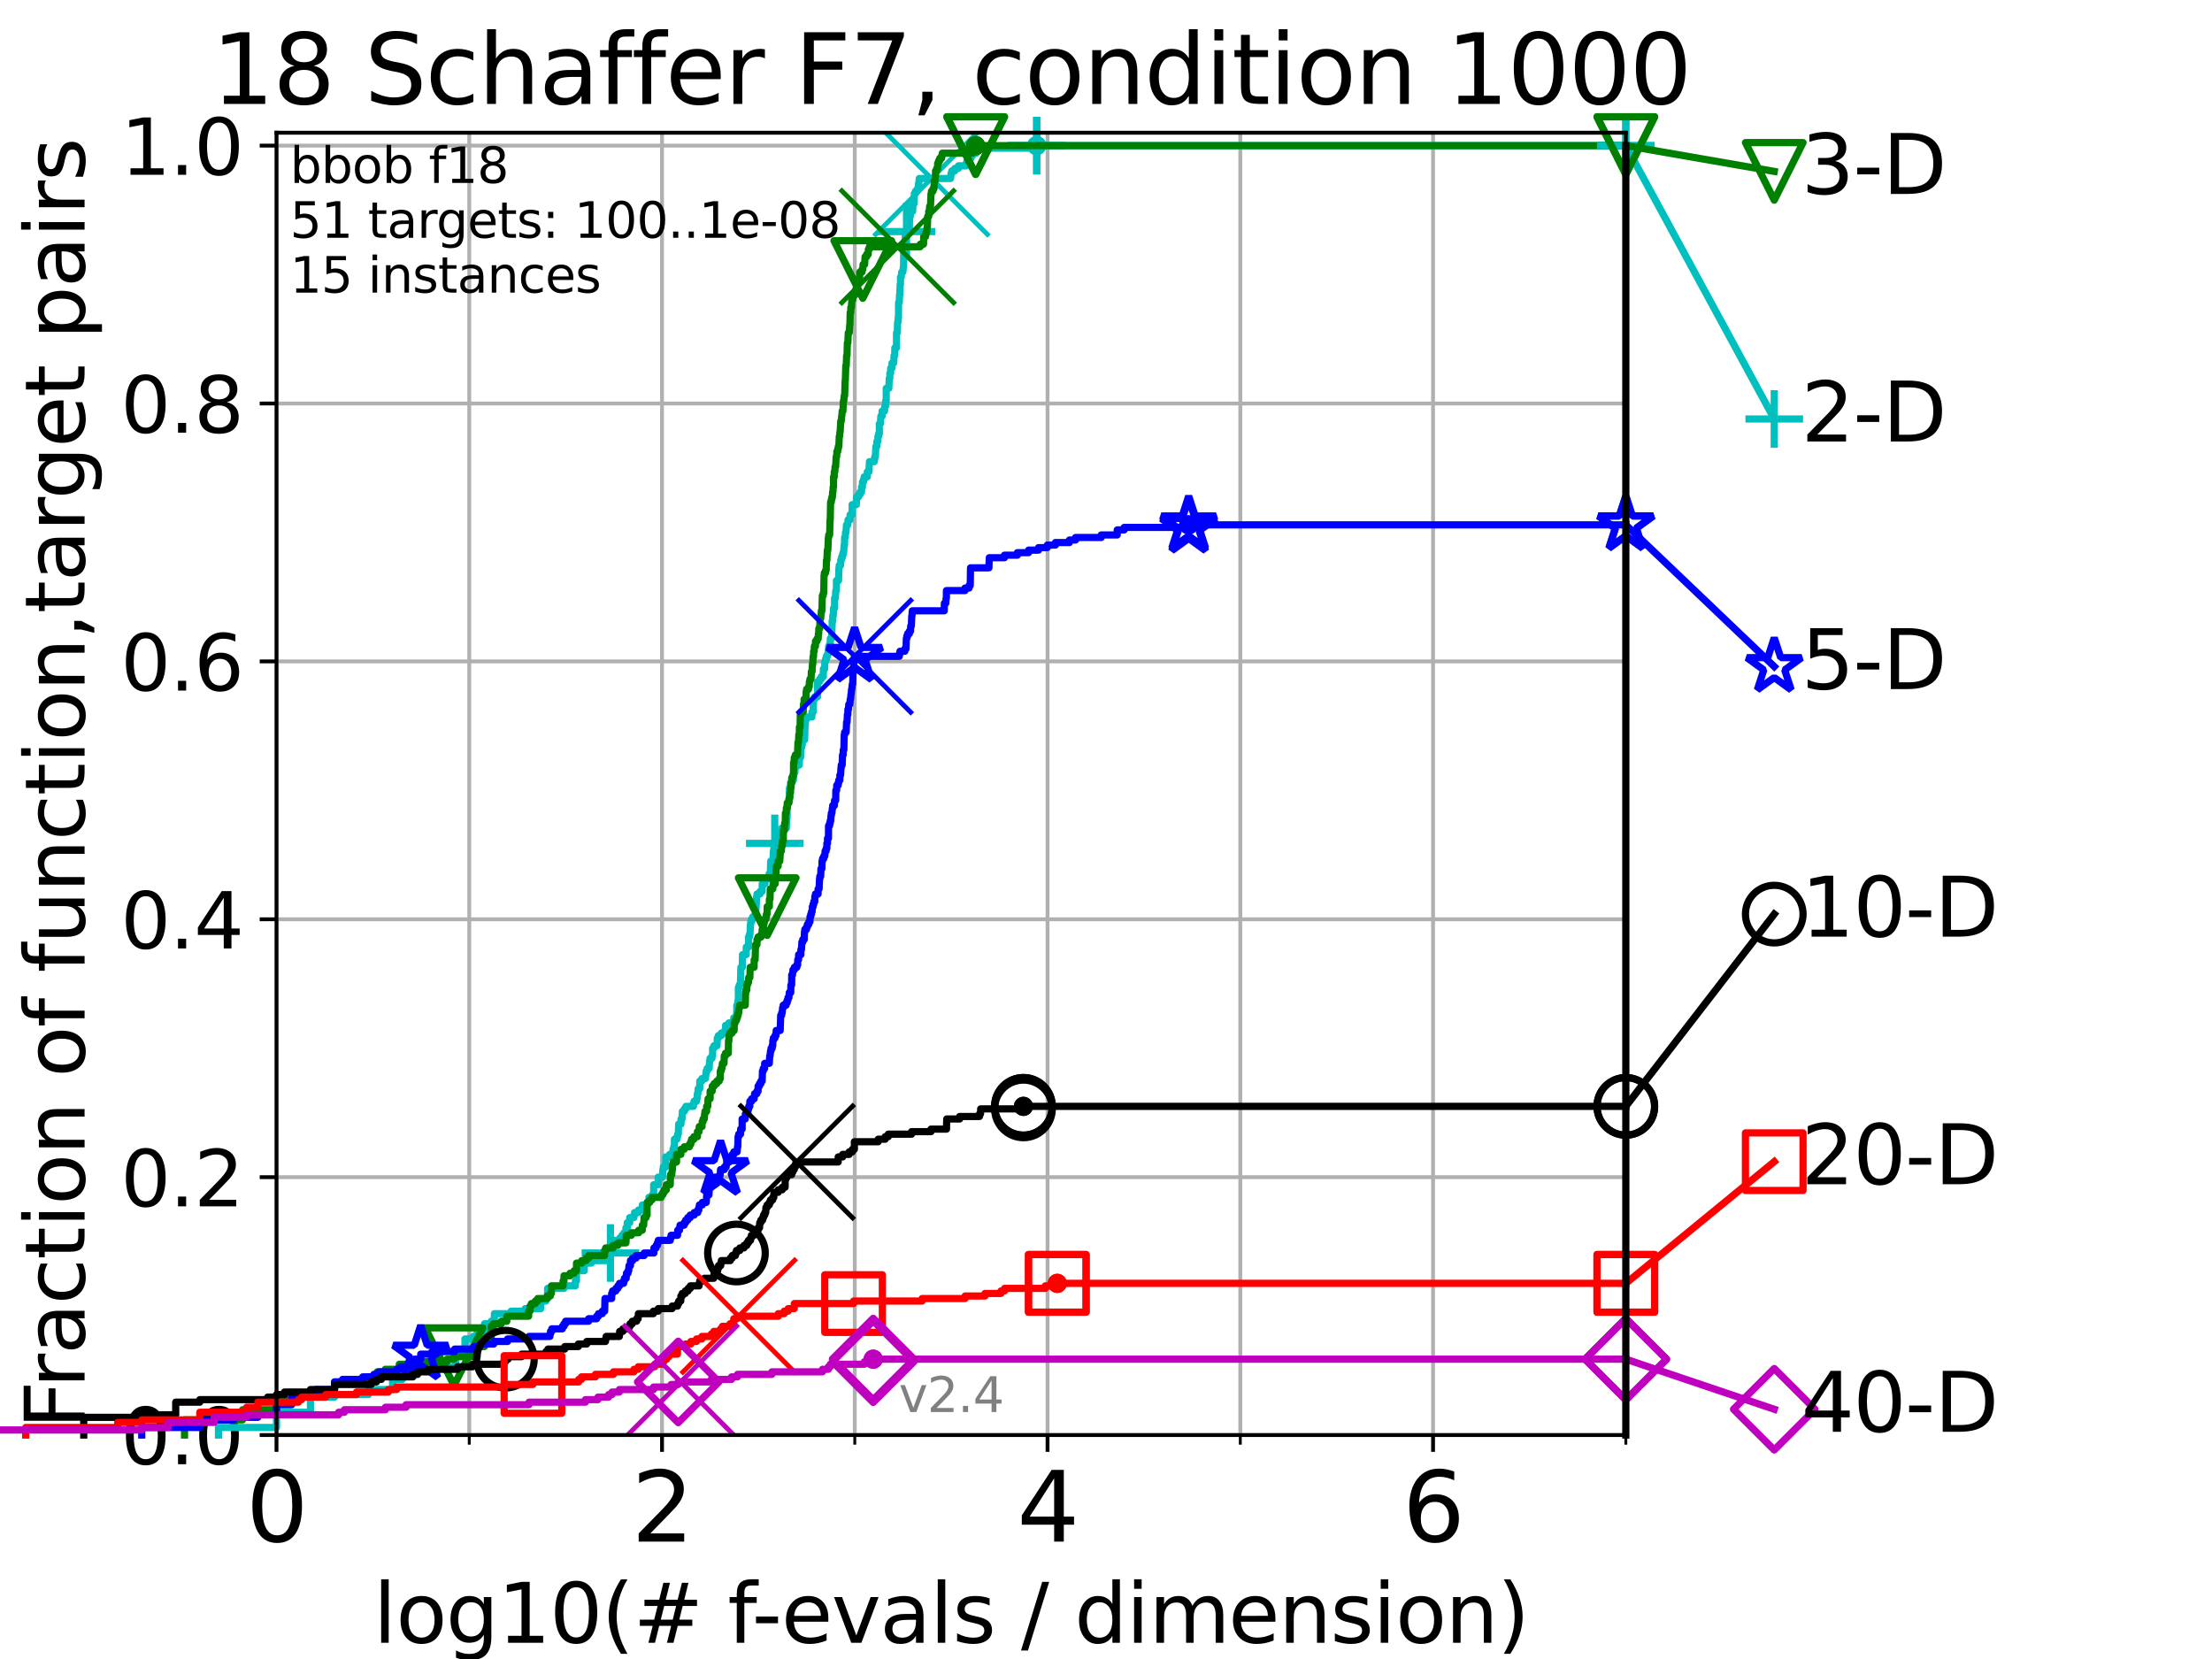<?xml version="1.0" encoding="utf-8" standalone="no"?>
<!DOCTYPE svg PUBLIC "-//W3C//DTD SVG 1.1//EN"
  "http://www.w3.org/Graphics/SVG/1.1/DTD/svg11.dtd">
<svg height="345.6pt" version="1.1" viewBox="0 0 460.8 345.6" width="460.8pt" xmlns="http://www.w3.org/2000/svg" xmlns:xlink="http://www.w3.org/1999/xlink">
 <defs>
  <style type="text/css">*{stroke-linecap:butt;stroke-linejoin:round;}</style>
 </defs>
 <g id="figure_1">
  <g id="patch_1">
   <path d="M 0 345.6 
L 460.8 345.6 
L 460.8 0 
L 0 0 
z
" style="fill:#ffffff;"/>
  </g>
  <g id="axes_1">
   <g id="patch_2">
    <path d="M 57.6 298.944 
L 338.688 298.944 
L 338.688 27.648 
L 57.6 27.648 
z
" style="fill:#ffffff;"/>
   </g>
   <g id="matplotlib.axis_1">
    <g id="xtick_1">
     <g id="line2d_1">
      <path clip-path="url(#p00939c9713)" d="M 57.6 298.944 
L 57.6 27.648 
" style="fill:none;stroke:#b0b0b0;stroke-linecap:square;stroke-width:0.8;"/>
     </g>
     <g id="line2d_2">
      <defs>
       <path d="M 0 0 
L 0 3.5 
" id="m19cb85cdfb" style="stroke:#000000;stroke-width:0.8;"/>
      </defs>
      <g>
       <use style="stroke:#000000;stroke-width:0.8;" x="57.6" xlink:href="#m19cb85cdfb" y="298.944"/>
      </g>
     </g>
     <g id="text_1">
      <!-- 0 -->
      <g transform="translate(51.237 321.141)scale(0.2 -0.2)">
       <defs>
        <path d="M 2034 4250 
Q 1547 4250 1301 3770 
Q 1056 3291 1056 2328 
Q 1056 1369 1301 889 
Q 1547 409 2034 409 
Q 2525 409 2770 889 
Q 3016 1369 3016 2328 
Q 3016 3291 2770 3770 
Q 2525 4250 2034 4250 
z
M 2034 4750 
Q 2819 4750 3233 4129 
Q 3647 3509 3647 2328 
Q 3647 1150 3233 529 
Q 2819 -91 2034 -91 
Q 1250 -91 836 529 
Q 422 1150 422 2328 
Q 422 3509 836 4129 
Q 1250 4750 2034 4750 
z
" id="DejaVuSans-30" transform="scale(0.016)"/>
       </defs>
       <use xlink:href="#DejaVuSans-30"/>
      </g>
     </g>
    </g>
    <g id="xtick_2">
     <g id="line2d_3">
      <path clip-path="url(#p00939c9713)" d="M 137.911 298.944 
L 137.911 27.648 
" style="fill:none;stroke:#b0b0b0;stroke-linecap:square;stroke-width:0.8;"/>
     </g>
     <g id="line2d_4">
      <g>
       <use style="stroke:#000000;stroke-width:0.8;" x="137.911" xlink:href="#m19cb85cdfb" y="298.944"/>
      </g>
     </g>
     <g id="text_2">
      <!-- 2 -->
      <g transform="translate(131.548 321.141)scale(0.2 -0.2)">
       <defs>
        <path d="M 1228 531 
L 3431 531 
L 3431 0 
L 469 0 
L 469 531 
Q 828 903 1448 1529 
Q 2069 2156 2228 2338 
Q 2531 2678 2651 2914 
Q 2772 3150 2772 3378 
Q 2772 3750 2511 3984 
Q 2250 4219 1831 4219 
Q 1534 4219 1204 4116 
Q 875 4013 500 3803 
L 500 4441 
Q 881 4594 1212 4672 
Q 1544 4750 1819 4750 
Q 2544 4750 2975 4387 
Q 3406 4025 3406 3419 
Q 3406 3131 3298 2873 
Q 3191 2616 2906 2266 
Q 2828 2175 2409 1742 
Q 1991 1309 1228 531 
z
" id="DejaVuSans-32" transform="scale(0.016)"/>
       </defs>
       <use xlink:href="#DejaVuSans-32"/>
      </g>
     </g>
    </g>
    <g id="xtick_3">
     <g id="line2d_5">
      <path clip-path="url(#p00939c9713)" d="M 218.222 298.944 
L 218.222 27.648 
" style="fill:none;stroke:#b0b0b0;stroke-linecap:square;stroke-width:0.8;"/>
     </g>
     <g id="line2d_6">
      <g>
       <use style="stroke:#000000;stroke-width:0.8;" x="218.222" xlink:href="#m19cb85cdfb" y="298.944"/>
      </g>
     </g>
     <g id="text_3">
      <!-- 4 -->
      <g transform="translate(211.859 321.141)scale(0.2 -0.2)">
       <defs>
        <path d="M 2419 4116 
L 825 1625 
L 2419 1625 
L 2419 4116 
z
M 2253 4666 
L 3047 4666 
L 3047 1625 
L 3713 1625 
L 3713 1100 
L 3047 1100 
L 3047 0 
L 2419 0 
L 2419 1100 
L 313 1100 
L 313 1709 
L 2253 4666 
z
" id="DejaVuSans-34" transform="scale(0.016)"/>
       </defs>
       <use xlink:href="#DejaVuSans-34"/>
      </g>
     </g>
    </g>
    <g id="xtick_4">
     <g id="line2d_7">
      <path clip-path="url(#p00939c9713)" d="M 298.533 298.944 
L 298.533 27.648 
" style="fill:none;stroke:#b0b0b0;stroke-linecap:square;stroke-width:0.8;"/>
     </g>
     <g id="line2d_8">
      <g>
       <use style="stroke:#000000;stroke-width:0.8;" x="298.533" xlink:href="#m19cb85cdfb" y="298.944"/>
      </g>
     </g>
     <g id="text_4">
      <!-- 6 -->
      <g transform="translate(292.17 321.141)scale(0.2 -0.2)">
       <defs>
        <path d="M 2113 2584 
Q 1688 2584 1439 2293 
Q 1191 2003 1191 1497 
Q 1191 994 1439 701 
Q 1688 409 2113 409 
Q 2538 409 2786 701 
Q 3034 994 3034 1497 
Q 3034 2003 2786 2293 
Q 2538 2584 2113 2584 
z
M 3366 4563 
L 3366 3988 
Q 3128 4100 2886 4159 
Q 2644 4219 2406 4219 
Q 1781 4219 1451 3797 
Q 1122 3375 1075 2522 
Q 1259 2794 1537 2939 
Q 1816 3084 2150 3084 
Q 2853 3084 3261 2657 
Q 3669 2231 3669 1497 
Q 3669 778 3244 343 
Q 2819 -91 2113 -91 
Q 1303 -91 875 529 
Q 447 1150 447 2328 
Q 447 3434 972 4092 
Q 1497 4750 2381 4750 
Q 2619 4750 2861 4703 
Q 3103 4656 3366 4563 
z
" id="DejaVuSans-36" transform="scale(0.016)"/>
       </defs>
       <use xlink:href="#DejaVuSans-36"/>
      </g>
     </g>
    </g>
    <g id="xtick_5">
     <g id="line2d_9">
      <path clip-path="url(#p00939c9713)" d="M 97.755 298.944 
L 97.755 27.648 
" style="fill:none;stroke:#b0b0b0;stroke-linecap:square;stroke-width:0.8;"/>
     </g>
     <g id="line2d_10">
      <defs>
       <path d="M 0 0 
L 0 2 
" id="mc9ce292d57" style="stroke:#000000;stroke-width:0.6;"/>
      </defs>
      <g>
       <use style="stroke:#000000;stroke-width:0.6;" x="97.755" xlink:href="#mc9ce292d57" y="298.944"/>
      </g>
     </g>
    </g>
    <g id="xtick_6">
     <g id="line2d_11">
      <path clip-path="url(#p00939c9713)" d="M 178.066 298.944 
L 178.066 27.648 
" style="fill:none;stroke:#b0b0b0;stroke-linecap:square;stroke-width:0.8;"/>
     </g>
     <g id="line2d_12">
      <g>
       <use style="stroke:#000000;stroke-width:0.6;" x="178.066" xlink:href="#mc9ce292d57" y="298.944"/>
      </g>
     </g>
    </g>
    <g id="xtick_7">
     <g id="line2d_13">
      <path clip-path="url(#p00939c9713)" d="M 258.377 298.944 
L 258.377 27.648 
" style="fill:none;stroke:#b0b0b0;stroke-linecap:square;stroke-width:0.8;"/>
     </g>
     <g id="line2d_14">
      <g>
       <use style="stroke:#000000;stroke-width:0.6;" x="258.377" xlink:href="#mc9ce292d57" y="298.944"/>
      </g>
     </g>
    </g>
    <g id="xtick_8">
     <g id="line2d_15">
      <path clip-path="url(#p00939c9713)" d="M 338.688 298.944 
L 338.688 27.648 
" style="fill:none;stroke:#b0b0b0;stroke-linecap:square;stroke-width:0.8;"/>
     </g>
     <g id="line2d_16">
      <g>
       <use style="stroke:#000000;stroke-width:0.6;" x="338.688" xlink:href="#mc9ce292d57" y="298.944"/>
      </g>
     </g>
    </g>
    <g id="text_5">
     <!-- log10(# f-evals / dimension) -->
     <g transform="translate(77.764 342.218)scale(0.17 -0.17)">
      <defs>
       <path d="M 603 4863 
L 1178 4863 
L 1178 0 
L 603 0 
L 603 4863 
z
" id="DejaVuSans-6c" transform="scale(0.016)"/>
       <path d="M 1959 3097 
Q 1497 3097 1228 2736 
Q 959 2375 959 1747 
Q 959 1119 1226 758 
Q 1494 397 1959 397 
Q 2419 397 2687 759 
Q 2956 1122 2956 1747 
Q 2956 2369 2687 2733 
Q 2419 3097 1959 3097 
z
M 1959 3584 
Q 2709 3584 3137 3096 
Q 3566 2609 3566 1747 
Q 3566 888 3137 398 
Q 2709 -91 1959 -91 
Q 1206 -91 779 398 
Q 353 888 353 1747 
Q 353 2609 779 3096 
Q 1206 3584 1959 3584 
z
" id="DejaVuSans-6f" transform="scale(0.016)"/>
       <path d="M 2906 1791 
Q 2906 2416 2648 2759 
Q 2391 3103 1925 3103 
Q 1463 3103 1205 2759 
Q 947 2416 947 1791 
Q 947 1169 1205 825 
Q 1463 481 1925 481 
Q 2391 481 2648 825 
Q 2906 1169 2906 1791 
z
M 3481 434 
Q 3481 -459 3084 -895 
Q 2688 -1331 1869 -1331 
Q 1566 -1331 1297 -1286 
Q 1028 -1241 775 -1147 
L 775 -588 
Q 1028 -725 1275 -790 
Q 1522 -856 1778 -856 
Q 2344 -856 2625 -561 
Q 2906 -266 2906 331 
L 2906 616 
Q 2728 306 2450 153 
Q 2172 0 1784 0 
Q 1141 0 747 490 
Q 353 981 353 1791 
Q 353 2603 747 3093 
Q 1141 3584 1784 3584 
Q 2172 3584 2450 3431 
Q 2728 3278 2906 2969 
L 2906 3500 
L 3481 3500 
L 3481 434 
z
" id="DejaVuSans-67" transform="scale(0.016)"/>
       <path d="M 794 531 
L 1825 531 
L 1825 4091 
L 703 3866 
L 703 4441 
L 1819 4666 
L 2450 4666 
L 2450 531 
L 3481 531 
L 3481 0 
L 794 0 
L 794 531 
z
" id="DejaVuSans-31" transform="scale(0.016)"/>
       <path d="M 1984 4856 
Q 1566 4138 1362 3434 
Q 1159 2731 1159 2009 
Q 1159 1288 1364 580 
Q 1569 -128 1984 -844 
L 1484 -844 
Q 1016 -109 783 600 
Q 550 1309 550 2009 
Q 550 2706 781 3412 
Q 1013 4119 1484 4856 
L 1984 4856 
z
" id="DejaVuSans-28" transform="scale(0.016)"/>
       <path d="M 3272 2816 
L 2363 2816 
L 2100 1772 
L 3016 1772 
L 3272 2816 
z
M 2803 4594 
L 2478 3297 
L 3391 3297 
L 3719 4594 
L 4219 4594 
L 3897 3297 
L 4872 3297 
L 4872 2816 
L 3775 2816 
L 3519 1772 
L 4513 1772 
L 4513 1294 
L 3397 1294 
L 3072 0 
L 2572 0 
L 2894 1294 
L 1978 1294 
L 1656 0 
L 1153 0 
L 1478 1294 
L 494 1294 
L 494 1772 
L 1594 1772 
L 1856 2816 
L 850 2816 
L 850 3297 
L 1978 3297 
L 2297 4594 
L 2803 4594 
z
" id="DejaVuSans-23" transform="scale(0.016)"/>
       <path id="DejaVuSans-20" transform="scale(0.016)"/>
       <path d="M 2375 4863 
L 2375 4384 
L 1825 4384 
Q 1516 4384 1395 4259 
Q 1275 4134 1275 3809 
L 1275 3500 
L 2222 3500 
L 2222 3053 
L 1275 3053 
L 1275 0 
L 697 0 
L 697 3053 
L 147 3053 
L 147 3500 
L 697 3500 
L 697 3744 
Q 697 4328 969 4595 
Q 1241 4863 1831 4863 
L 2375 4863 
z
" id="DejaVuSans-66" transform="scale(0.016)"/>
       <path d="M 313 2009 
L 1997 2009 
L 1997 1497 
L 313 1497 
L 313 2009 
z
" id="DejaVuSans-2d" transform="scale(0.016)"/>
       <path d="M 3597 1894 
L 3597 1613 
L 953 1613 
Q 991 1019 1311 708 
Q 1631 397 2203 397 
Q 2534 397 2845 478 
Q 3156 559 3463 722 
L 3463 178 
Q 3153 47 2828 -22 
Q 2503 -91 2169 -91 
Q 1331 -91 842 396 
Q 353 884 353 1716 
Q 353 2575 817 3079 
Q 1281 3584 2069 3584 
Q 2775 3584 3186 3129 
Q 3597 2675 3597 1894 
z
M 3022 2063 
Q 3016 2534 2758 2815 
Q 2500 3097 2075 3097 
Q 1594 3097 1305 2825 
Q 1016 2553 972 2059 
L 3022 2063 
z
" id="DejaVuSans-65" transform="scale(0.016)"/>
       <path d="M 191 3500 
L 800 3500 
L 1894 563 
L 2988 3500 
L 3597 3500 
L 2284 0 
L 1503 0 
L 191 3500 
z
" id="DejaVuSans-76" transform="scale(0.016)"/>
       <path d="M 2194 1759 
Q 1497 1759 1228 1600 
Q 959 1441 959 1056 
Q 959 750 1161 570 
Q 1363 391 1709 391 
Q 2188 391 2477 730 
Q 2766 1069 2766 1631 
L 2766 1759 
L 2194 1759 
z
M 3341 1997 
L 3341 0 
L 2766 0 
L 2766 531 
Q 2569 213 2275 61 
Q 1981 -91 1556 -91 
Q 1019 -91 701 211 
Q 384 513 384 1019 
Q 384 1609 779 1909 
Q 1175 2209 1959 2209 
L 2766 2209 
L 2766 2266 
Q 2766 2663 2505 2880 
Q 2244 3097 1772 3097 
Q 1472 3097 1187 3025 
Q 903 2953 641 2809 
L 641 3341 
Q 956 3463 1253 3523 
Q 1550 3584 1831 3584 
Q 2591 3584 2966 3190 
Q 3341 2797 3341 1997 
z
" id="DejaVuSans-61" transform="scale(0.016)"/>
       <path d="M 2834 3397 
L 2834 2853 
Q 2591 2978 2328 3040 
Q 2066 3103 1784 3103 
Q 1356 3103 1142 2972 
Q 928 2841 928 2578 
Q 928 2378 1081 2264 
Q 1234 2150 1697 2047 
L 1894 2003 
Q 2506 1872 2764 1633 
Q 3022 1394 3022 966 
Q 3022 478 2636 193 
Q 2250 -91 1575 -91 
Q 1294 -91 989 -36 
Q 684 19 347 128 
L 347 722 
Q 666 556 975 473 
Q 1284 391 1588 391 
Q 1994 391 2212 530 
Q 2431 669 2431 922 
Q 2431 1156 2273 1281 
Q 2116 1406 1581 1522 
L 1381 1569 
Q 847 1681 609 1914 
Q 372 2147 372 2553 
Q 372 3047 722 3315 
Q 1072 3584 1716 3584 
Q 2034 3584 2315 3537 
Q 2597 3491 2834 3397 
z
" id="DejaVuSans-73" transform="scale(0.016)"/>
       <path d="M 1625 4666 
L 2156 4666 
L 531 -594 
L 0 -594 
L 1625 4666 
z
" id="DejaVuSans-2f" transform="scale(0.016)"/>
       <path d="M 2906 2969 
L 2906 4863 
L 3481 4863 
L 3481 0 
L 2906 0 
L 2906 525 
Q 2725 213 2448 61 
Q 2172 -91 1784 -91 
Q 1150 -91 751 415 
Q 353 922 353 1747 
Q 353 2572 751 3078 
Q 1150 3584 1784 3584 
Q 2172 3584 2448 3432 
Q 2725 3281 2906 2969 
z
M 947 1747 
Q 947 1113 1208 752 
Q 1469 391 1925 391 
Q 2381 391 2643 752 
Q 2906 1113 2906 1747 
Q 2906 2381 2643 2742 
Q 2381 3103 1925 3103 
Q 1469 3103 1208 2742 
Q 947 2381 947 1747 
z
" id="DejaVuSans-64" transform="scale(0.016)"/>
       <path d="M 603 3500 
L 1178 3500 
L 1178 0 
L 603 0 
L 603 3500 
z
M 603 4863 
L 1178 4863 
L 1178 4134 
L 603 4134 
L 603 4863 
z
" id="DejaVuSans-69" transform="scale(0.016)"/>
       <path d="M 3328 2828 
Q 3544 3216 3844 3400 
Q 4144 3584 4550 3584 
Q 5097 3584 5394 3201 
Q 5691 2819 5691 2113 
L 5691 0 
L 5113 0 
L 5113 2094 
Q 5113 2597 4934 2840 
Q 4756 3084 4391 3084 
Q 3944 3084 3684 2787 
Q 3425 2491 3425 1978 
L 3425 0 
L 2847 0 
L 2847 2094 
Q 2847 2600 2669 2842 
Q 2491 3084 2119 3084 
Q 1678 3084 1418 2786 
Q 1159 2488 1159 1978 
L 1159 0 
L 581 0 
L 581 3500 
L 1159 3500 
L 1159 2956 
Q 1356 3278 1631 3431 
Q 1906 3584 2284 3584 
Q 2666 3584 2933 3390 
Q 3200 3197 3328 2828 
z
" id="DejaVuSans-6d" transform="scale(0.016)"/>
       <path d="M 3513 2113 
L 3513 0 
L 2938 0 
L 2938 2094 
Q 2938 2591 2744 2837 
Q 2550 3084 2163 3084 
Q 1697 3084 1428 2787 
Q 1159 2491 1159 1978 
L 1159 0 
L 581 0 
L 581 3500 
L 1159 3500 
L 1159 2956 
Q 1366 3272 1645 3428 
Q 1925 3584 2291 3584 
Q 2894 3584 3203 3211 
Q 3513 2838 3513 2113 
z
" id="DejaVuSans-6e" transform="scale(0.016)"/>
       <path d="M 513 4856 
L 1013 4856 
Q 1481 4119 1714 3412 
Q 1947 2706 1947 2009 
Q 1947 1309 1714 600 
Q 1481 -109 1013 -844 
L 513 -844 
Q 928 -128 1133 580 
Q 1338 1288 1338 2009 
Q 1338 2731 1133 3434 
Q 928 4138 513 4856 
z
" id="DejaVuSans-29" transform="scale(0.016)"/>
      </defs>
      <use xlink:href="#DejaVuSans-6c"/>
      <use x="27.783" xlink:href="#DejaVuSans-6f"/>
      <use x="88.965" xlink:href="#DejaVuSans-67"/>
      <use x="152.441" xlink:href="#DejaVuSans-31"/>
      <use x="216.064" xlink:href="#DejaVuSans-30"/>
      <use x="279.688" xlink:href="#DejaVuSans-28"/>
      <use x="318.701" xlink:href="#DejaVuSans-23"/>
      <use x="402.49" xlink:href="#DejaVuSans-20"/>
      <use x="434.277" xlink:href="#DejaVuSans-66"/>
      <use x="463.982" xlink:href="#DejaVuSans-2d"/>
      <use x="500.066" xlink:href="#DejaVuSans-65"/>
      <use x="561.59" xlink:href="#DejaVuSans-76"/>
      <use x="620.77" xlink:href="#DejaVuSans-61"/>
      <use x="682.049" xlink:href="#DejaVuSans-6c"/>
      <use x="709.832" xlink:href="#DejaVuSans-73"/>
      <use x="761.932" xlink:href="#DejaVuSans-20"/>
      <use x="793.719" xlink:href="#DejaVuSans-2f"/>
      <use x="827.41" xlink:href="#DejaVuSans-20"/>
      <use x="859.197" xlink:href="#DejaVuSans-64"/>
      <use x="922.674" xlink:href="#DejaVuSans-69"/>
      <use x="950.457" xlink:href="#DejaVuSans-6d"/>
      <use x="1047.869" xlink:href="#DejaVuSans-65"/>
      <use x="1109.393" xlink:href="#DejaVuSans-6e"/>
      <use x="1172.771" xlink:href="#DejaVuSans-73"/>
      <use x="1224.871" xlink:href="#DejaVuSans-69"/>
      <use x="1252.654" xlink:href="#DejaVuSans-6f"/>
      <use x="1313.836" xlink:href="#DejaVuSans-6e"/>
      <use x="1377.215" xlink:href="#DejaVuSans-29"/>
     </g>
    </g>
   </g>
   <g id="matplotlib.axis_2">
    <g id="ytick_1">
     <g id="line2d_17">
      <path clip-path="url(#p00939c9713)" d="M 57.6 298.944 
L 338.688 298.944 
" style="fill:none;stroke:#b0b0b0;stroke-linecap:square;stroke-width:0.8;"/>
     </g>
     <g id="line2d_18">
      <defs>
       <path d="M 0 0 
L -3.5 0 
" id="m4d47eaefdb" style="stroke:#000000;stroke-width:0.8;"/>
      </defs>
      <g>
       <use style="stroke:#000000;stroke-width:0.8;" x="57.6" xlink:href="#m4d47eaefdb" y="298.944"/>
      </g>
     </g>
     <g id="text_6">
      <!-- 0.0 -->
      <g transform="translate(25.155 305.023)scale(0.16 -0.16)">
       <defs>
        <path d="M 684 794 
L 1344 794 
L 1344 0 
L 684 0 
L 684 794 
z
" id="DejaVuSans-2e" transform="scale(0.016)"/>
       </defs>
       <use xlink:href="#DejaVuSans-30"/>
       <use x="63.623" xlink:href="#DejaVuSans-2e"/>
       <use x="95.41" xlink:href="#DejaVuSans-30"/>
      </g>
     </g>
    </g>
    <g id="ytick_2">
     <g id="line2d_19">
      <path clip-path="url(#p00939c9713)" d="M 57.6 245.222 
L 338.688 245.222 
" style="fill:none;stroke:#b0b0b0;stroke-linecap:square;stroke-width:0.8;"/>
     </g>
     <g id="line2d_20">
      <g>
       <use style="stroke:#000000;stroke-width:0.8;" x="57.6" xlink:href="#m4d47eaefdb" y="245.222"/>
      </g>
     </g>
     <g id="text_7">
      <!-- 0.2 -->
      <g transform="translate(25.155 251.301)scale(0.16 -0.16)">
       <use xlink:href="#DejaVuSans-30"/>
       <use x="63.623" xlink:href="#DejaVuSans-2e"/>
       <use x="95.41" xlink:href="#DejaVuSans-32"/>
      </g>
     </g>
    </g>
    <g id="ytick_3">
     <g id="line2d_21">
      <path clip-path="url(#p00939c9713)" d="M 57.6 191.5 
L 338.688 191.5 
" style="fill:none;stroke:#b0b0b0;stroke-linecap:square;stroke-width:0.8;"/>
     </g>
     <g id="line2d_22">
      <g>
       <use style="stroke:#000000;stroke-width:0.8;" x="57.6" xlink:href="#m4d47eaefdb" y="191.5"/>
      </g>
     </g>
     <g id="text_8">
      <!-- 0.4 -->
      <g transform="translate(25.155 197.579)scale(0.16 -0.16)">
       <use xlink:href="#DejaVuSans-30"/>
       <use x="63.623" xlink:href="#DejaVuSans-2e"/>
       <use x="95.41" xlink:href="#DejaVuSans-34"/>
      </g>
     </g>
    </g>
    <g id="ytick_4">
     <g id="line2d_23">
      <path clip-path="url(#p00939c9713)" d="M 57.6 137.778 
L 338.688 137.778 
" style="fill:none;stroke:#b0b0b0;stroke-linecap:square;stroke-width:0.8;"/>
     </g>
     <g id="line2d_24">
      <g>
       <use style="stroke:#000000;stroke-width:0.8;" x="57.6" xlink:href="#m4d47eaefdb" y="137.778"/>
      </g>
     </g>
     <g id="text_9">
      <!-- 0.6 -->
      <g transform="translate(25.155 143.857)scale(0.16 -0.16)">
       <use xlink:href="#DejaVuSans-30"/>
       <use x="63.623" xlink:href="#DejaVuSans-2e"/>
       <use x="95.41" xlink:href="#DejaVuSans-36"/>
      </g>
     </g>
    </g>
    <g id="ytick_5">
     <g id="line2d_25">
      <path clip-path="url(#p00939c9713)" d="M 57.6 84.056 
L 338.688 84.056 
" style="fill:none;stroke:#b0b0b0;stroke-linecap:square;stroke-width:0.8;"/>
     </g>
     <g id="line2d_26">
      <g>
       <use style="stroke:#000000;stroke-width:0.8;" x="57.6" xlink:href="#m4d47eaefdb" y="84.056"/>
      </g>
     </g>
     <g id="text_10">
      <!-- 0.8 -->
      <g transform="translate(25.155 90.135)scale(0.16 -0.16)">
       <defs>
        <path d="M 2034 2216 
Q 1584 2216 1326 1975 
Q 1069 1734 1069 1313 
Q 1069 891 1326 650 
Q 1584 409 2034 409 
Q 2484 409 2743 651 
Q 3003 894 3003 1313 
Q 3003 1734 2745 1975 
Q 2488 2216 2034 2216 
z
M 1403 2484 
Q 997 2584 770 2862 
Q 544 3141 544 3541 
Q 544 4100 942 4425 
Q 1341 4750 2034 4750 
Q 2731 4750 3128 4425 
Q 3525 4100 3525 3541 
Q 3525 3141 3298 2862 
Q 3072 2584 2669 2484 
Q 3125 2378 3379 2068 
Q 3634 1759 3634 1313 
Q 3634 634 3220 271 
Q 2806 -91 2034 -91 
Q 1263 -91 848 271 
Q 434 634 434 1313 
Q 434 1759 690 2068 
Q 947 2378 1403 2484 
z
M 1172 3481 
Q 1172 3119 1398 2916 
Q 1625 2713 2034 2713 
Q 2441 2713 2670 2916 
Q 2900 3119 2900 3481 
Q 2900 3844 2670 4047 
Q 2441 4250 2034 4250 
Q 1625 4250 1398 4047 
Q 1172 3844 1172 3481 
z
" id="DejaVuSans-38" transform="scale(0.016)"/>
       </defs>
       <use xlink:href="#DejaVuSans-30"/>
       <use x="63.623" xlink:href="#DejaVuSans-2e"/>
       <use x="95.41" xlink:href="#DejaVuSans-38"/>
      </g>
     </g>
    </g>
    <g id="ytick_6">
     <g id="line2d_27">
      <path clip-path="url(#p00939c9713)" d="M 57.6 30.334 
L 338.688 30.334 
" style="fill:none;stroke:#b0b0b0;stroke-linecap:square;stroke-width:0.8;"/>
     </g>
     <g id="line2d_28">
      <g>
       <use style="stroke:#000000;stroke-width:0.8;" x="57.6" xlink:href="#m4d47eaefdb" y="30.334"/>
      </g>
     </g>
     <g id="text_11">
      <!-- 1.0 -->
      <g transform="translate(25.155 36.413)scale(0.16 -0.16)">
       <use xlink:href="#DejaVuSans-31"/>
       <use x="63.623" xlink:href="#DejaVuSans-2e"/>
       <use x="95.41" xlink:href="#DejaVuSans-30"/>
      </g>
     </g>
    </g>
    <g id="text_12">
     <!-- Fraction of function,target pairs -->
     <g transform="translate(17.62 297.681)rotate(-90)scale(0.17 -0.17)">
      <defs>
       <path d="M 628 4666 
L 3309 4666 
L 3309 4134 
L 1259 4134 
L 1259 2759 
L 3109 2759 
L 3109 2228 
L 1259 2228 
L 1259 0 
L 628 0 
L 628 4666 
z
" id="DejaVuSans-46" transform="scale(0.016)"/>
       <path d="M 2631 2963 
Q 2534 3019 2420 3045 
Q 2306 3072 2169 3072 
Q 1681 3072 1420 2755 
Q 1159 2438 1159 1844 
L 1159 0 
L 581 0 
L 581 3500 
L 1159 3500 
L 1159 2956 
Q 1341 3275 1631 3429 
Q 1922 3584 2338 3584 
Q 2397 3584 2469 3576 
Q 2541 3569 2628 3553 
L 2631 2963 
z
" id="DejaVuSans-72" transform="scale(0.016)"/>
       <path d="M 3122 3366 
L 3122 2828 
Q 2878 2963 2633 3030 
Q 2388 3097 2138 3097 
Q 1578 3097 1268 2742 
Q 959 2388 959 1747 
Q 959 1106 1268 751 
Q 1578 397 2138 397 
Q 2388 397 2633 464 
Q 2878 531 3122 666 
L 3122 134 
Q 2881 22 2623 -34 
Q 2366 -91 2075 -91 
Q 1284 -91 818 406 
Q 353 903 353 1747 
Q 353 2603 823 3093 
Q 1294 3584 2113 3584 
Q 2378 3584 2631 3529 
Q 2884 3475 3122 3366 
z
" id="DejaVuSans-63" transform="scale(0.016)"/>
       <path d="M 1172 4494 
L 1172 3500 
L 2356 3500 
L 2356 3053 
L 1172 3053 
L 1172 1153 
Q 1172 725 1289 603 
Q 1406 481 1766 481 
L 2356 481 
L 2356 0 
L 1766 0 
Q 1100 0 847 248 
Q 594 497 594 1153 
L 594 3053 
L 172 3053 
L 172 3500 
L 594 3500 
L 594 4494 
L 1172 4494 
z
" id="DejaVuSans-74" transform="scale(0.016)"/>
       <path d="M 544 1381 
L 544 3500 
L 1119 3500 
L 1119 1403 
Q 1119 906 1312 657 
Q 1506 409 1894 409 
Q 2359 409 2629 706 
Q 2900 1003 2900 1516 
L 2900 3500 
L 3475 3500 
L 3475 0 
L 2900 0 
L 2900 538 
Q 2691 219 2414 64 
Q 2138 -91 1772 -91 
Q 1169 -91 856 284 
Q 544 659 544 1381 
z
M 1991 3584 
L 1991 3584 
z
" id="DejaVuSans-75" transform="scale(0.016)"/>
       <path d="M 750 794 
L 1409 794 
L 1409 256 
L 897 -744 
L 494 -744 
L 750 256 
L 750 794 
z
" id="DejaVuSans-2c" transform="scale(0.016)"/>
       <path d="M 1159 525 
L 1159 -1331 
L 581 -1331 
L 581 3500 
L 1159 3500 
L 1159 2969 
Q 1341 3281 1617 3432 
Q 1894 3584 2278 3584 
Q 2916 3584 3314 3078 
Q 3713 2572 3713 1747 
Q 3713 922 3314 415 
Q 2916 -91 2278 -91 
Q 1894 -91 1617 61 
Q 1341 213 1159 525 
z
M 3116 1747 
Q 3116 2381 2855 2742 
Q 2594 3103 2138 3103 
Q 1681 3103 1420 2742 
Q 1159 2381 1159 1747 
Q 1159 1113 1420 752 
Q 1681 391 2138 391 
Q 2594 391 2855 752 
Q 3116 1113 3116 1747 
z
" id="DejaVuSans-70" transform="scale(0.016)"/>
      </defs>
      <use xlink:href="#DejaVuSans-46"/>
      <use x="50.27" xlink:href="#DejaVuSans-72"/>
      <use x="91.383" xlink:href="#DejaVuSans-61"/>
      <use x="152.662" xlink:href="#DejaVuSans-63"/>
      <use x="207.643" xlink:href="#DejaVuSans-74"/>
      <use x="246.852" xlink:href="#DejaVuSans-69"/>
      <use x="274.635" xlink:href="#DejaVuSans-6f"/>
      <use x="335.816" xlink:href="#DejaVuSans-6e"/>
      <use x="399.195" xlink:href="#DejaVuSans-20"/>
      <use x="430.982" xlink:href="#DejaVuSans-6f"/>
      <use x="492.164" xlink:href="#DejaVuSans-66"/>
      <use x="527.369" xlink:href="#DejaVuSans-20"/>
      <use x="559.156" xlink:href="#DejaVuSans-66"/>
      <use x="594.361" xlink:href="#DejaVuSans-75"/>
      <use x="657.74" xlink:href="#DejaVuSans-6e"/>
      <use x="721.119" xlink:href="#DejaVuSans-63"/>
      <use x="776.1" xlink:href="#DejaVuSans-74"/>
      <use x="815.309" xlink:href="#DejaVuSans-69"/>
      <use x="843.092" xlink:href="#DejaVuSans-6f"/>
      <use x="904.273" xlink:href="#DejaVuSans-6e"/>
      <use x="967.652" xlink:href="#DejaVuSans-2c"/>
      <use x="999.439" xlink:href="#DejaVuSans-74"/>
      <use x="1038.648" xlink:href="#DejaVuSans-61"/>
      <use x="1099.928" xlink:href="#DejaVuSans-72"/>
      <use x="1139.291" xlink:href="#DejaVuSans-67"/>
      <use x="1202.768" xlink:href="#DejaVuSans-65"/>
      <use x="1264.291" xlink:href="#DejaVuSans-74"/>
      <use x="1303.5" xlink:href="#DejaVuSans-20"/>
      <use x="1335.287" xlink:href="#DejaVuSans-70"/>
      <use x="1398.764" xlink:href="#DejaVuSans-61"/>
      <use x="1460.043" xlink:href="#DejaVuSans-69"/>
      <use x="1487.826" xlink:href="#DejaVuSans-72"/>
      <use x="1528.939" xlink:href="#DejaVuSans-73"/>
     </g>
    </g>
   </g>
   <g id="line2d_29">
    <defs>
     <path d="M 0 1.5 
C 0.398 1.5 0.779 1.342 1.061 1.061 
C 1.342 0.779 1.5 0.398 1.5 0 
C 1.5 -0.398 1.342 -0.779 1.061 -1.061 
C 0.779 -1.342 0.398 -1.5 0 -1.5 
C -0.398 -1.5 -0.779 -1.342 -1.061 -1.061 
C -1.342 -0.779 -1.5 -0.398 -1.5 0 
C -1.5 0.398 -1.342 0.779 -1.061 1.061 
C -0.779 1.342 -0.398 1.5 0 1.5 
z
" id="m1ad74cdce8" style="stroke:#00bfbf;"/>
    </defs>
    <g>
     <use style="fill:#00bfbf;stroke:#00bfbf;" x="215.966" xlink:href="#m1ad74cdce8" y="30.334"/>
     <use style="fill:#00bfbf;stroke:#00bfbf;" x="215.966" xlink:href="#m1ad74cdce8" y="30.334"/>
    </g>
   </g>
   <g id="line2d_30">
    <path d="M 45.512 298.944 
L 45.512 297.364 
L 57.6 297.364 
L 57.6 294.204 
L 64.671 294.204 
L 64.671 291.044 
L 69.688 291.044 
L 69.688 290.517 
L 76.759 290.517 
L 76.759 289.464 
L 81.776 289.464 
L 81.776 287.357 
L 83.83 287.357 
L 83.83 285.25 
L 87.33 285.25 
L 87.33 284.723 
L 94.921 284.723 
L 94.921 282.09 
L 96.861 282.09 
L 96.861 278.93 
L 98.606 278.93 
L 98.606 278.403 
L 99.418 278.403 
L 99.418 277.35 
L 100.935 277.35 
L 100.935 275.77 
L 102.331 275.77 
L 102.331 275.243 
L 102.989 275.243 
L 102.989 273.663 
L 106.489 273.663 
L 106.489 273.136 
L 109.402 273.136 
L 109.402 272.61 
L 112.656 272.61 
L 112.656 271.03 
L 113.735 271.03 
L 113.735 270.503 
L 114.08 270.503 
L 114.08 268.396 
L 117.486 268.396 
L 117.486 267.87 
L 119.85 267.87 
L 119.85 266.816 
L 120.094 266.816 
L 120.094 264.709 
L 121.712 264.709 
L 121.712 263.129 
L 123.193 263.129 
L 123.193 262.603 
L 126.338 262.603 
L 126.338 262.076 
L 127.165 262.076 
L 127.165 261.023 
L 127.485 261.023 
L 127.485 258.389 
L 129.147 258.389 
L 129.147 257.862 
L 129.574 257.862 
L 129.574 257.336 
L 129.991 257.336 
L 129.991 256.809 
L 130.398 256.809 
L 130.398 255.756 
L 130.665 255.756 
L 130.665 254.702 
L 131.185 254.702 
L 131.185 253.649 
L 132.06 253.649 
L 132.06 253.122 
L 132.182 253.122 
L 132.182 252.596 
L 133.01 252.596 
L 133.01 252.069 
L 133.8 252.069 
L 133.8 251.016 
L 134.87 251.016 
L 134.87 250.489 
L 135.179 250.489 
L 135.179 249.436 
L 135.879 249.436 
L 135.879 248.909 
L 136.17 248.909 
L 136.17 246.802 
L 137.108 246.802 
L 137.108 245.222 
L 137.998 245.222 
L 138.084 243.642 
L 138.171 243.642 
L 138.171 243.115 
L 138.678 243.115 
L 138.678 241.009 
L 139.494 241.009 
L 139.494 240.482 
L 140.196 240.482 
L 140.196 239.428 
L 140.348 239.428 
L 140.348 238.902 
L 140.499 238.902 
L 140.499 237.322 
L 141.018 237.322 
L 141.018 236.795 
L 141.163 236.795 
L 141.163 236.268 
L 141.307 236.268 
L 141.379 234.162 
L 141.872 234.162 
L 141.872 233.108 
L 142.079 233.108 
L 142.148 231.528 
L 142.553 231.528 
L 142.553 231.001 
L 142.884 231.001 
L 142.884 230.475 
L 144.451 230.475 
L 144.451 229.948 
L 144.57 229.948 
L 144.57 229.421 
L 145.098 229.421 
L 145.098 228.895 
L 145.213 228.895 
L 145.27 227.841 
L 145.384 227.841 
L 145.441 226.788 
L 145.777 226.788 
L 145.777 225.208 
L 146.216 225.208 
L 146.216 224.681 
L 146.958 224.681 
L 147.062 223.628 
L 147.113 223.628 
L 147.113 223.101 
L 147.318 223.101 
L 147.318 222.575 
L 147.72 222.575 
L 147.819 220.994 
L 147.918 220.994 
L 147.918 220.468 
L 148.306 220.468 
L 148.306 219.941 
L 148.45 219.941 
L 148.45 218.361 
L 148.733 218.361 
L 148.733 217.834 
L 149.378 217.834 
L 149.423 216.254 
L 149.647 216.254 
L 149.647 215.728 
L 150.258 215.728 
L 150.258 215.201 
L 150.974 215.201 
L 150.974 214.674 
L 151.138 214.674 
L 151.138 213.621 
L 151.819 213.621 
L 151.819 213.094 
L 152.848 213.094 
L 152.848 212.041 
L 153.431 212.041 
L 153.502 209.407 
L 153.644 209.407 
L 153.75 208.354 
L 153.82 208.354 
L 153.82 205.721 
L 153.995 205.721 
L 153.995 205.194 
L 154.236 205.194 
L 154.338 201.507 
L 154.641 201.507 
L 154.675 198.874 
L 155.457 198.874 
L 155.457 197.294 
L 155.929 197.294 
L 155.929 195.187 
L 156.114 195.187 
L 156.114 194.66 
L 156.236 194.66 
L 156.328 192.553 
L 156.388 192.553 
L 156.388 192.027 
L 156.539 192.027 
L 156.539 191.5 
L 156.806 191.5 
L 156.806 190.973 
L 157.415 190.973 
L 157.5 188.867 
L 157.529 188.867 
L 157.614 186.76 
L 157.698 186.76 
L 157.698 186.233 
L 158.331 186.233 
L 158.331 185.706 
L 158.758 185.706 
L 158.785 184.126 
L 159.355 184.126 
L 159.406 183.073 
L 160.225 183.073 
L 160.225 182.02 
L 160.466 182.02 
L 160.561 179.386 
L 161.054 179.386 
L 161.1 177.28 
L 161.215 177.28 
L 161.215 175.699 
L 161.398 175.699 
L 161.398 175.173 
L 161.556 175.173 
L 161.556 174.646 
L 161.712 174.646 
L 161.712 174.119 
L 162.109 174.119 
L 162.109 173.593 
L 162.75 173.593 
L 162.834 172.539 
L 163.808 172.539 
L 163.907 170.433 
L 163.966 170.433 
L 163.966 167.272 
L 164.276 167.272 
L 164.276 166.746 
L 164.448 166.746 
L 164.467 164.112 
L 164.675 164.112 
L 164.675 163.059 
L 164.955 163.059 
L 164.955 162.532 
L 165.285 162.532 
L 165.339 160.952 
L 165.59 160.952 
L 165.59 159.899 
L 165.821 159.899 
L 165.821 159.372 
L 166.511 159.372 
L 166.545 157.792 
L 166.779 157.792 
L 166.879 155.685 
L 167.011 155.685 
L 167.011 155.159 
L 167.142 155.159 
L 167.142 154.105 
L 167.625 154.105 
L 167.72 150.945 
L 167.751 150.945 
L 167.814 149.892 
L 167.986 149.892 
L 167.986 149.365 
L 169.129 149.365 
L 169.158 148.312 
L 169.403 148.312 
L 169.432 145.678 
L 169.716 145.678 
L 169.716 145.152 
L 170.311 145.152 
L 170.324 141.992 
L 170.767 141.992 
L 170.767 141.465 
L 171.095 141.465 
L 171.095 140.938 
L 171.519 140.938 
L 171.519 139.358 
L 171.784 139.358 
L 171.834 137.778 
L 171.983 137.778 
L 171.983 137.251 
L 172.143 137.251 
L 172.143 136.725 
L 172.386 136.725 
L 172.386 136.198 
L 172.566 136.198 
L 172.626 134.618 
L 172.839 134.618 
L 172.839 134.091 
L 172.956 134.091 
L 172.968 133.038 
L 173.234 133.038 
L 173.326 130.404 
L 173.349 130.404 
L 173.349 129.351 
L 173.474 129.351 
L 173.474 128.298 
L 173.587 128.298 
L 173.632 126.718 
L 173.856 126.718 
L 173.856 124.611 
L 174.011 124.611 
L 174.12 123.031 
L 174.24 123.031 
L 174.251 120.924 
L 174.701 120.924 
L 174.764 118.291 
L 174.827 118.291 
L 174.827 117.764 
L 175.109 117.764 
L 175.14 116.711 
L 175.273 116.711 
L 175.273 116.184 
L 175.446 116.184 
L 175.446 115.657 
L 175.618 115.657 
L 175.618 115.131 
L 175.748 115.131 
L 175.847 113.55 
L 175.936 113.55 
L 175.946 111.97 
L 176.083 111.97 
L 176.132 110.917 
L 176.239 110.917 
L 176.335 109.337 
L 176.622 109.337 
L 176.669 108.284 
L 177.089 108.284 
L 177.089 107.23 
L 177.517 107.23 
L 177.517 105.124 
L 178.403 105.124 
L 178.429 103.543 
L 178.842 103.543 
L 178.842 103.017 
L 179.173 103.017 
L 179.173 102.49 
L 179.481 102.49 
L 179.481 101.437 
L 179.665 101.437 
L 179.665 100.383 
L 179.894 100.383 
L 179.894 99.857 
L 180.035 99.857 
L 180.035 99.33 
L 180.677 99.33 
L 180.677 98.277 
L 181.019 98.277 
L 181.122 96.17 
L 182.117 96.17 
L 182.117 95.643 
L 182.235 95.643 
L 182.235 95.116 
L 182.358 95.116 
L 182.46 93.01 
L 182.648 93.01 
L 182.669 91.956 
L 182.888 91.956 
L 182.888 90.903 
L 183.026 90.903 
L 183.026 90.376 
L 183.183 90.376 
L 183.183 88.27 
L 183.403 88.27 
L 183.499 86.69 
L 183.759 86.69 
L 183.759 85.636 
L 184.273 85.636 
L 184.334 84.583 
L 184.492 84.583 
L 184.492 83.529 
L 184.618 83.529 
L 184.618 80.896 
L 185.161 80.896 
L 185.259 78.789 
L 185.374 78.789 
L 185.374 77.736 
L 185.528 77.736 
L 185.545 76.682 
L 185.821 76.682 
L 185.821 75.629 
L 186.175 75.629 
L 186.257 74.049 
L 186.393 74.049 
L 186.409 72.469 
L 186.752 72.469 
L 186.768 69.309 
L 186.931 69.309 
L 186.978 67.202 
L 187.046 67.202 
L 187.114 66.149 
L 187.176 66.149 
L 187.191 62.989 
L 187.335 62.989 
L 187.392 61.409 
L 187.453 61.409 
L 187.514 59.302 
L 187.585 59.302 
L 187.595 57.722 
L 187.741 57.722 
L 187.846 56.668 
L 188.088 56.668 
L 188.181 55.615 
L 188.225 55.615 
L 188.273 51.928 
L 188.428 51.928 
L 188.428 50.875 
L 188.586 50.875 
L 188.586 48.768 
L 188.846 48.768 
L 188.846 48.241 
L 189.406 48.241 
L 189.501 45.081 
L 189.632 45.081 
L 189.681 44.028 
L 190.119 44.028 
L 190.22 42.448 
L 190.418 42.448 
L 190.47 40.341 
L 190.708 40.341 
L 190.708 39.814 
L 191.133 39.814 
L 191.133 39.288 
L 191.285 39.288 
L 191.338 38.234 
L 191.407 38.234 
L 191.5 37.181 
L 198.026 37.181 
L 198.12 36.128 
L 198.274 36.128 
L 198.274 35.601 
L 198.903 35.601 
L 198.903 35.074 
L 199.665 35.074 
L 199.665 34.548 
L 201.251 34.548 
L 201.251 34.021 
L 201.432 34.021 
L 201.432 33.494 
L 202.049 33.494 
L 202.049 32.968 
L 202.288 32.968 
L 202.288 32.441 
L 202.592 32.441 
L 202.592 31.914 
L 203.371 31.914 
L 203.371 31.387 
L 203.55 31.387 
L 203.55 30.861 
L 215.966 30.861 
L 215.966 30.334 
L 338.688 30.334 
L 338.688 30.334 
" style="fill:none;stroke:#00bfbf;stroke-linecap:square;stroke-width:1.5;"/>
   </g>
   <g id="line2d_31">
    <defs>
     <path d="M -6 0 
L 6 0 
M 0 6 
L 0 -6 
" id="m7b6af38918" style="stroke:#00bfbf;stroke-width:1.5;"/>
    </defs>
    <g>
     <use style="fill-opacity:0;stroke:#00bfbf;stroke-width:1.5;" x="127.165" xlink:href="#m7b6af38918" y="261.023"/>
     <use style="fill-opacity:0;stroke:#00bfbf;stroke-width:1.5;" x="161.398" xlink:href="#m7b6af38918" y="175.699"/>
     <use style="fill-opacity:0;stroke:#00bfbf;stroke-width:1.5;" x="188.846" xlink:href="#m7b6af38918" y="48.241"/>
     <use style="fill-opacity:0;stroke:#00bfbf;stroke-width:1.5;" x="215.966" xlink:href="#m7b6af38918" y="30.334"/>
     <use style="fill-opacity:0;stroke:#00bfbf;stroke-width:1.5;" x="215.966" xlink:href="#m7b6af38918" y="30.334"/>
     <use style="fill-opacity:0;stroke:#00bfbf;stroke-width:1.5;" x="338.688" xlink:href="#m7b6af38918" y="30.334"/>
    </g>
   </g>
   <g id="line2d_32">
    <path style="fill:none;stroke:#00bfbf;stroke-linecap:square;stroke-width:1.5;"/>
    <g/>
   </g>
   <g id="line2d_33">
    <path clip-path="url(#p00939c9713)" d="M 194.046 37.181 
" style="fill:none;stroke:#00bfbf;stroke-linecap:square;stroke-width:1.5;"/>
    <defs>
     <path d="M -12 12 
L 12 -12 
M -12 -12 
L 12 12 
" id="mf4cb4f0fc9" style="stroke:#00bfbf;"/>
    </defs>
    <g clip-path="url(#p00939c9713)">
     <use style="fill:#00bfbf;stroke:#00bfbf;" x="194.046" xlink:href="#mf4cb4f0fc9" y="37.181"/>
    </g>
   </g>
   <g id="line2d_34">
    <defs>
     <path d="M 0 1.5 
C 0.398 1.5 0.779 1.342 1.061 1.061 
C 1.342 0.779 1.5 0.398 1.5 0 
C 1.5 -0.398 1.342 -0.779 1.061 -1.061 
C 0.779 -1.342 0.398 -1.5 0 -1.5 
C -0.398 -1.5 -0.779 -1.342 -1.061 -1.061 
C -1.342 -0.779 -1.5 -0.398 -1.5 0 
C -1.5 0.398 -1.342 0.779 -1.061 1.061 
C -0.779 1.342 -0.398 1.5 0 1.5 
z
" id="m54e7492d4f" style="stroke:#008000;"/>
    </defs>
    <g>
     <use style="fill:#008000;stroke:#008000;" x="203.252" xlink:href="#m54e7492d4f" y="30.334"/>
     <use style="fill:#008000;stroke:#008000;" x="203.252" xlink:href="#m54e7492d4f" y="30.334"/>
    </g>
   </g>
   <g id="line2d_35">
    <path d="M 38.441 298.944 
L 38.441 295.784 
L 50.529 295.784 
L 50.529 293.677 
L 57.6 293.677 
L 57.6 291.57 
L 62.617 291.57 
L 62.617 290.517 
L 66.508 290.517 
L 66.508 289.99 
L 69.688 289.99 
L 69.688 287.884 
L 74.705 287.884 
L 74.705 287.357 
L 76.759 287.357 
L 76.759 286.83 
L 78.596 286.83 
L 78.596 285.777 
L 80.259 285.777 
L 80.259 285.25 
L 83.172 285.25 
L 83.172 284.197 
L 86.793 284.197 
L 86.793 283.67 
L 93.122 283.67 
L 93.122 283.143 
L 94.576 283.143 
L 94.576 282.617 
L 99.418 282.617 
L 99.418 280.51 
L 100.935 280.51 
L 100.935 279.983 
L 101.413 279.983 
L 101.413 278.93 
L 102.331 278.93 
L 102.331 276.296 
L 102.772 276.296 
L 102.772 275.77 
L 104.435 275.77 
L 104.435 275.243 
L 105.585 275.243 
L 105.585 274.19 
L 110.132 274.19 
L 110.132 273.136 
L 110.415 273.136 
L 110.415 272.083 
L 110.694 272.083 
L 110.694 271.556 
L 111.506 271.556 
L 111.506 271.03 
L 112.026 271.03 
L 112.026 270.503 
L 113.966 270.503 
L 113.966 269.976 
L 114.641 269.976 
L 114.641 269.45 
L 114.86 269.45 
L 114.86 267.87 
L 117.298 267.87 
L 117.298 266.816 
L 117.486 266.816 
L 117.486 265.763 
L 118.752 265.763 
L 118.752 265.236 
L 119.603 265.236 
L 119.603 264.709 
L 120.094 264.709 
L 120.094 263.129 
L 121.189 263.129 
L 121.189 262.603 
L 122.076 262.603 
L 122.076 262.076 
L 122.643 262.076 
L 122.643 261.549 
L 125.939 261.549 
L 125.939 260.496 
L 126.168 260.496 
L 126.168 259.969 
L 127.695 259.969 
L 127.695 259.443 
L 128.709 259.443 
L 128.709 258.916 
L 130.398 258.916 
L 130.488 257.336 
L 131.524 257.336 
L 131.524 256.809 
L 133.048 256.809 
L 133.048 256.282 
L 133.8 256.282 
L 133.8 255.229 
L 134.092 255.229 
L 134.164 253.649 
L 134.591 253.649 
L 134.591 253.122 
L 134.801 253.122 
L 134.801 250.489 
L 135.348 250.489 
L 135.348 249.962 
L 135.813 249.962 
L 135.813 249.436 
L 137.736 249.436 
L 137.736 248.909 
L 138.084 248.909 
L 138.084 248.382 
L 138.37 248.382 
L 138.37 247.855 
L 138.817 247.855 
L 138.817 246.802 
L 139.626 246.802 
L 139.678 244.695 
L 139.939 244.695 
L 140.042 243.642 
L 140.094 243.642 
L 140.094 242.589 
L 140.247 242.589 
L 140.247 242.062 
L 140.944 242.062 
L 140.944 240.482 
L 141.849 240.482 
L 141.849 239.428 
L 142.531 239.428 
L 142.531 238.902 
L 143.612 238.902 
L 143.612 238.375 
L 143.903 238.375 
L 143.903 237.848 
L 144.067 237.848 
L 144.067 237.322 
L 144.55 237.322 
L 144.55 236.795 
L 145.289 236.795 
L 145.289 235.742 
L 145.629 235.742 
L 145.666 234.688 
L 146.252 234.688 
L 146.288 233.635 
L 146.467 233.635 
L 146.467 233.108 
L 146.714 233.108 
L 146.784 232.055 
L 146.854 232.055 
L 146.854 231.528 
L 147.199 231.528 
L 147.199 230.475 
L 147.436 230.475 
L 147.503 228.895 
L 147.934 228.895 
L 147.934 227.315 
L 148.354 227.315 
L 148.386 226.261 
L 148.764 226.261 
L 148.764 225.735 
L 149.317 225.735 
L 149.317 225.208 
L 149.824 225.208 
L 149.824 224.681 
L 150.057 224.681 
L 150.057 223.101 
L 150.23 223.101 
L 150.23 222.575 
L 150.401 222.575 
L 150.486 221.521 
L 150.822 221.521 
L 150.877 219.941 
L 151.124 219.941 
L 151.124 219.414 
L 151.714 219.414 
L 151.766 216.781 
L 151.845 216.781 
L 151.845 215.728 
L 152.027 215.728 
L 152.027 215.201 
L 152.512 215.201 
L 152.512 214.674 
L 152.934 214.674 
L 152.984 213.094 
L 153.13 213.094 
L 153.13 212.567 
L 153.419 212.567 
L 153.419 212.041 
L 153.609 212.041 
L 153.609 211.514 
L 153.774 211.514 
L 153.774 210.987 
L 153.89 210.987 
L 153.96 209.934 
L 154.075 209.934 
L 154.075 209.407 
L 155.254 209.407 
L 155.318 206.774 
L 155.383 206.774 
L 155.383 206.247 
L 155.574 206.247 
L 155.574 205.194 
L 155.721 205.194 
L 155.721 204.667 
L 155.929 204.667 
L 155.97 203.614 
L 156.216 203.614 
L 156.277 201.507 
L 157.089 201.507 
L 157.109 199.927 
L 157.301 199.927 
L 157.377 197.294 
L 157.415 197.294 
L 157.415 196.767 
L 157.698 196.767 
L 157.698 195.714 
L 157.921 195.714 
L 157.921 195.187 
L 158.555 195.187 
L 158.555 194.66 
L 158.767 194.66 
L 158.767 193.607 
L 158.925 193.607 
L 158.96 192.553 
L 159.15 192.553 
L 159.15 192.027 
L 159.27 192.027 
L 159.27 191.5 
L 159.541 191.5 
L 159.541 190.973 
L 159.658 190.973 
L 159.658 190.447 
L 159.791 190.447 
L 159.824 188.867 
L 160.266 188.867 
L 160.282 187.287 
L 160.41 187.287 
L 160.458 185.18 
L 160.992 185.18 
L 161.039 184.126 
L 161.481 184.126 
L 161.526 182.546 
L 161.645 182.546 
L 161.72 180.44 
L 162.101 180.44 
L 162.116 179.386 
L 162.446 179.386 
L 162.546 177.806 
L 162.56 177.806 
L 162.56 177.28 
L 162.771 177.28 
L 162.841 176.226 
L 162.965 176.226 
L 162.965 175.173 
L 163.171 175.173 
L 163.199 173.066 
L 163.375 173.066 
L 163.456 171.486 
L 163.576 171.486 
L 163.616 169.379 
L 163.775 169.379 
L 163.815 168.326 
L 164.011 168.326 
L 164.05 167.272 
L 164.346 167.272 
L 164.385 166.219 
L 164.537 166.219 
L 164.549 165.166 
L 164.675 165.166 
L 164.725 164.112 
L 164.788 164.112 
L 164.812 163.059 
L 164.936 163.059 
L 164.936 162.006 
L 165.169 162.006 
L 165.169 161.479 
L 165.291 161.479 
L 165.315 158.846 
L 165.423 158.846 
L 165.471 157.792 
L 165.673 157.792 
L 165.673 157.265 
L 166.129 157.265 
L 166.232 154.632 
L 166.346 154.632 
L 166.403 153.052 
L 166.516 153.052 
L 166.528 151.472 
L 166.673 151.472 
L 166.718 148.838 
L 166.851 148.838 
L 166.851 148.312 
L 167.331 148.312 
L 167.363 146.732 
L 167.502 146.732 
L 167.502 145.678 
L 167.882 145.678 
L 167.934 144.098 
L 168.027 144.098 
L 168.027 143.572 
L 168.436 143.572 
L 168.436 143.045 
L 168.577 143.045 
L 168.607 141.992 
L 168.726 141.992 
L 168.726 141.465 
L 168.953 141.465 
L 169.031 139.885 
L 169.168 139.885 
L 169.245 138.305 
L 169.322 138.305 
L 169.379 136.725 
L 169.475 136.725 
L 169.494 135.671 
L 169.617 135.671 
L 169.645 134.618 
L 169.879 134.618 
L 169.879 133.565 
L 170.211 133.565 
L 170.211 133.038 
L 170.446 133.038 
L 170.491 131.985 
L 170.563 131.985 
L 170.572 130.931 
L 170.758 130.931 
L 170.838 128.824 
L 170.969 128.824 
L 171.065 127.771 
L 171.091 127.771 
L 171.091 127.244 
L 171.221 127.244 
L 171.306 124.084 
L 171.485 124.084 
L 171.485 123.558 
L 171.604 123.558 
L 171.662 119.871 
L 171.729 119.871 
L 171.729 119.344 
L 171.978 119.344 
L 171.978 118.817 
L 172.11 118.817 
L 172.167 116.711 
L 172.256 116.711 
L 172.345 114.604 
L 172.458 114.604 
L 172.562 111.97 
L 172.634 111.97 
L 172.634 111.444 
L 172.831 111.444 
L 172.917 108.284 
L 172.956 108.284 
L 173.026 104.597 
L 173.173 104.597 
L 173.173 104.07 
L 173.288 104.07 
L 173.288 103.543 
L 173.41 103.543 
L 173.448 102.49 
L 173.523 102.49 
L 173.561 101.437 
L 173.636 101.437 
L 173.644 99.33 
L 173.793 99.33 
L 173.793 98.277 
L 173.911 98.277 
L 173.963 97.223 
L 174.08 97.223 
L 174.189 95.116 
L 174.298 95.116 
L 174.341 94.063 
L 174.513 94.063 
L 174.513 93.536 
L 174.627 93.536 
L 174.627 93.01 
L 174.747 93.01 
L 174.838 90.903 
L 174.901 90.903 
L 174.991 89.85 
L 175.033 89.85 
L 175.143 87.743 
L 175.246 87.743 
L 175.341 86.69 
L 175.362 86.69 
L 175.443 85.636 
L 175.598 85.636 
L 175.698 83.529 
L 175.771 83.529 
L 175.87 82.476 
L 175.955 82.476 
L 176.06 79.316 
L 176.093 79.316 
L 176.197 76.156 
L 176.293 76.156 
L 176.364 74.049 
L 176.447 74.049 
L 176.523 71.416 
L 176.625 71.416 
L 176.713 69.309 
L 176.913 69.309 
L 177.012 67.729 
L 177.049 67.729 
L 177.11 65.095 
L 177.227 65.095 
L 177.245 64.042 
L 177.36 64.042 
L 177.451 62.462 
L 177.637 62.462 
L 177.637 61.935 
L 177.779 61.935 
L 177.779 61.409 
L 178.136 61.409 
L 178.136 60.882 
L 178.263 60.882 
L 178.263 60.355 
L 178.417 60.355 
L 178.417 59.302 
L 178.672 59.302 
L 178.672 58.775 
L 178.934 58.775 
L 179.022 57.722 
L 179.088 57.722 
L 179.115 56.668 
L 179.574 56.668 
L 179.574 56.142 
L 179.734 56.142 
L 179.797 55.088 
L 180.126 55.088 
L 180.203 53.508 
L 180.534 53.508 
L 180.534 52.982 
L 180.869 52.982 
L 180.894 51.928 
L 181.105 51.928 
L 181.105 51.402 
L 191.705 51.402 
L 191.705 50.875 
L 192.386 50.875 
L 192.427 49.295 
L 192.8 49.295 
L 192.8 48.768 
L 192.937 48.768 
L 192.937 48.241 
L 193.048 48.241 
L 193.154 47.188 
L 193.193 47.188 
L 193.263 45.081 
L 193.467 45.081 
L 193.471 44.028 
L 193.591 44.028 
L 193.665 42.975 
L 193.84 42.975 
L 193.95 40.341 
L 194.041 40.341 
L 194.041 39.814 
L 194.368 39.814 
L 194.368 39.288 
L 194.575 39.288 
L 194.604 37.708 
L 194.77 37.708 
L 194.834 36.654 
L 194.89 36.654 
L 194.89 35.601 
L 195.13 35.601 
L 195.13 35.074 
L 195.325 35.074 
L 195.325 34.021 
L 195.523 34.021 
L 195.523 33.494 
L 195.773 33.494 
L 195.773 32.968 
L 196.159 32.968 
L 196.159 32.441 
L 196.296 32.441 
L 196.296 31.914 
L 202.589 31.914 
L 202.606 30.861 
L 203.252 30.861 
L 203.252 30.334 
L 338.688 30.334 
L 338.688 30.334 
" style="fill:none;stroke:#008000;stroke-linecap:square;stroke-width:1.5;"/>
   </g>
   <g id="line2d_36">
    <defs>
     <path d="M -0 6 
L 6 -6 
L -6 -6 
z
" id="m19f9dc9382" style="stroke:#008000;stroke-linejoin:miter;stroke-width:1.5;"/>
    </defs>
    <g>
     <use style="fill-opacity:0;stroke:#008000;stroke-linejoin:miter;stroke-width:1.5;" x="94.576" xlink:href="#m19f9dc9382" y="282.617"/>
     <use style="fill-opacity:0;stroke:#008000;stroke-linejoin:miter;stroke-width:1.5;" x="159.824" xlink:href="#m19f9dc9382" y="188.867"/>
     <use style="fill-opacity:0;stroke:#008000;stroke-linejoin:miter;stroke-width:1.5;" x="179.734" xlink:href="#m19f9dc9382" y="56.142"/>
     <use style="fill-opacity:0;stroke:#008000;stroke-linejoin:miter;stroke-width:1.5;" x="203.252" xlink:href="#m19f9dc9382" y="30.334"/>
     <use style="fill-opacity:0;stroke:#008000;stroke-linejoin:miter;stroke-width:1.5;" x="203.252" xlink:href="#m19f9dc9382" y="30.334"/>
     <use style="fill-opacity:0;stroke:#008000;stroke-linejoin:miter;stroke-width:1.5;" x="338.688" xlink:href="#m19f9dc9382" y="30.334"/>
    </g>
   </g>
   <g id="line2d_37">
    <path style="fill:none;stroke:#008000;stroke-linecap:square;stroke-width:1.5;"/>
    <g/>
   </g>
   <g id="line2d_38">
    <path clip-path="url(#p00939c9713)" d="M 187.01 51.402 
" style="fill:none;stroke:#008000;stroke-linecap:square;stroke-width:1.5;"/>
    <defs>
     <path d="M -12 12 
L 12 -12 
M -12 -12 
L 12 12 
" id="me4a1eeaaf6" style="stroke:#008000;"/>
    </defs>
    <g clip-path="url(#p00939c9713)">
     <use style="fill:#008000;stroke:#008000;" x="187.01" xlink:href="#me4a1eeaaf6" y="51.402"/>
    </g>
   </g>
   <g id="line2d_39">
    <defs>
     <path d="M 0 1.5 
C 0.398 1.5 0.779 1.342 1.061 1.061 
C 1.342 0.779 1.5 0.398 1.5 0 
C 1.5 -0.398 1.342 -0.779 1.061 -1.061 
C 0.779 -1.342 0.398 -1.5 0 -1.5 
C -0.398 -1.5 -0.779 -1.342 -1.061 -1.061 
C -1.342 -0.779 -1.5 -0.398 -1.5 0 
C -1.5 0.398 -1.342 0.779 -1.061 1.061 
C -0.779 1.342 -0.398 1.5 0 1.5 
z
" id="m8c0b95be6b" style="stroke:#0000ff;"/>
    </defs>
    <g>
     <use style="fill:#0000ff;stroke:#0000ff;" x="247.627" xlink:href="#m8c0b95be6b" y="109.337"/>
     <use style="fill:#0000ff;stroke:#0000ff;" x="247.627" xlink:href="#m8c0b95be6b" y="109.337"/>
    </g>
   </g>
   <g id="line2d_40">
    <path d="M 29.533 298.944 
L 29.533 297.364 
L 41.621 297.364 
L 41.621 295.784 
L 48.692 295.784 
L 48.692 295.257 
L 53.709 295.257 
L 53.709 294.731 
L 57.6 294.731 
L 57.6 292.624 
L 60.78 292.624 
L 60.78 290.517 
L 65.797 290.517 
L 65.797 289.464 
L 69.688 289.464 
L 69.688 287.884 
L 71.35 287.884 
L 71.35 287.357 
L 75.556 287.357 
L 75.556 286.83 
L 77.885 286.83 
L 77.885 286.304 
L 78.942 286.304 
L 78.942 285.777 
L 82.627 285.777 
L 82.627 285.25 
L 83.438 285.25 
L 83.438 284.723 
L 85.667 284.723 
L 85.667 283.67 
L 86.351 283.67 
L 86.351 283.143 
L 87.644 283.143 
L 87.644 282.09 
L 89.973 282.09 
L 89.973 281.563 
L 94.715 281.563 
L 94.715 281.037 
L 98.772 281.037 
L 98.772 280.51 
L 100.04 280.51 
L 100.04 279.983 
L 102.859 279.983 
L 102.859 279.457 
L 105.733 279.457 
L 105.733 278.93 
L 110.189 278.93 
L 110.189 278.403 
L 114.552 278.403 
L 114.552 277.877 
L 114.685 277.877 
L 114.685 277.35 
L 114.947 277.35 
L 114.947 276.823 
L 117.145 276.823 
L 117.145 276.296 
L 117.486 276.296 
L 117.486 275.77 
L 117.821 275.77 
L 117.821 275.243 
L 122.615 275.243 
L 122.615 274.716 
L 124.293 274.716 
L 124.293 274.19 
L 124.669 274.19 
L 124.669 273.663 
L 125.471 273.663 
L 125.471 273.136 
L 125.962 273.136 
L 126.031 270.503 
L 127.421 270.503 
L 127.421 269.45 
L 127.611 269.45 
L 127.611 268.923 
L 128.291 268.923 
L 128.291 268.396 
L 128.709 268.396 
L 128.709 267.87 
L 129.06 267.87 
L 129.06 267.343 
L 129.909 267.343 
L 129.909 266.816 
L 130.073 266.816 
L 130.073 266.289 
L 130.452 266.289 
L 130.505 265.236 
L 130.822 265.236 
L 130.822 264.709 
L 130.979 264.709 
L 131.031 263.656 
L 131.338 263.656 
L 131.338 262.603 
L 131.79 262.603 
L 131.79 262.076 
L 132.518 262.076 
L 132.518 261.549 
L 134.193 261.549 
L 134.193 261.023 
L 136.228 261.023 
L 136.228 259.969 
L 136.683 259.969 
L 136.683 259.443 
L 136.943 259.443 
L 136.943 258.916 
L 137.126 258.916 
L 137.126 258.389 
L 139.636 258.389 
L 139.636 257.862 
L 139.794 257.862 
L 139.794 257.336 
L 141.148 257.336 
L 141.177 256.282 
L 141.549 256.282 
L 141.549 255.756 
L 141.662 255.756 
L 141.662 255.229 
L 142.513 255.229 
L 142.513 254.702 
L 142.832 254.702 
L 142.832 254.176 
L 143.273 254.176 
L 143.273 253.649 
L 143.779 253.649 
L 143.779 253.122 
L 144.606 253.122 
L 144.606 252.596 
L 145.35 252.596 
L 145.35 252.069 
L 145.576 252.069 
L 145.576 251.542 
L 145.688 251.542 
L 145.688 251.016 
L 146.302 251.016 
L 146.302 250.489 
L 147.124 250.489 
L 147.226 248.909 
L 147.69 248.909 
L 147.75 247.329 
L 148.006 247.329 
L 148.006 246.802 
L 148.658 246.802 
L 148.715 245.749 
L 148.901 245.749 
L 148.901 245.222 
L 149.911 245.222 
L 149.911 244.695 
L 150.034 244.695 
L 150.103 243.642 
L 150.899 243.642 
L 150.899 243.115 
L 151.276 243.115 
L 151.276 242.589 
L 151.389 242.589 
L 151.389 242.062 
L 151.928 242.062 
L 151.928 241.535 
L 152.068 241.535 
L 152.068 241.009 
L 152.557 241.009 
L 152.557 240.482 
L 152.871 240.482 
L 152.871 239.955 
L 153.552 239.955 
L 153.637 238.902 
L 153.694 238.902 
L 153.75 236.795 
L 153.876 236.795 
L 153.876 236.268 
L 154.263 236.268 
L 154.29 235.215 
L 154.601 235.215 
L 154.601 233.108 
L 155.245 233.108 
L 155.271 232.055 
L 155.779 232.055 
L 155.842 231.001 
L 155.978 231.001 
L 155.978 230.475 
L 156.188 230.475 
L 156.2 229.421 
L 156.575 229.421 
L 156.575 228.895 
L 157.105 228.895 
L 157.197 227.841 
L 157.664 227.841 
L 157.664 227.315 
L 157.921 227.315 
L 157.921 226.261 
L 158.206 226.261 
L 158.206 225.735 
L 158.509 225.735 
L 158.509 225.208 
L 158.774 225.208 
L 158.837 223.101 
L 159.005 223.101 
L 159.005 222.575 
L 159.283 222.575 
L 159.294 221.521 
L 160.259 221.521 
L 160.346 219.941 
L 160.423 219.941 
L 160.519 218.888 
L 160.633 218.888 
L 160.633 218.361 
L 160.859 218.361 
L 160.859 217.834 
L 160.98 217.834 
L 160.989 216.781 
L 161.1 216.781 
L 161.1 216.254 
L 161.438 216.254 
L 161.438 215.728 
L 161.654 215.728 
L 161.69 214.674 
L 162.526 214.674 
L 162.636 211.514 
L 162.829 211.514 
L 162.829 210.987 
L 162.946 210.987 
L 163.029 209.934 
L 163.152 209.934 
L 163.152 209.407 
L 163.757 209.407 
L 163.757 208.881 
L 163.985 208.881 
L 163.985 208.354 
L 164.149 208.354 
L 164.149 207.827 
L 164.349 207.827 
L 164.418 206.774 
L 164.72 206.774 
L 164.758 205.194 
L 164.907 205.194 
L 164.929 203.087 
L 165.091 203.087 
L 165.186 202.034 
L 165.476 202.034 
L 165.476 201.507 
L 165.992 201.507 
L 165.992 200.98 
L 166.166 200.98 
L 166.179 199.927 
L 166.358 199.927 
L 166.365 198.874 
L 166.836 198.874 
L 166.836 197.82 
L 166.962 197.82 
L 167.047 196.24 
L 167.23 196.24 
L 167.23 195.714 
L 167.539 195.714 
L 167.583 194.133 
L 167.659 194.133 
L 167.659 193.607 
L 168.017 193.607 
L 168.017 193.08 
L 168.196 193.08 
L 168.196 192.553 
L 168.488 192.553 
L 168.488 192.027 
L 168.722 192.027 
L 168.74 190.973 
L 168.894 190.973 
L 168.894 190.447 
L 169.047 190.447 
L 169.047 189.92 
L 169.181 189.92 
L 169.233 188.867 
L 169.389 188.867 
L 169.389 188.34 
L 169.532 188.34 
L 169.532 187.813 
L 169.735 187.813 
L 169.741 186.76 
L 169.875 186.76 
L 169.875 186.233 
L 170.424 186.233 
L 170.424 185.18 
L 170.629 185.18 
L 170.725 183.073 
L 170.783 183.073 
L 170.783 182.546 
L 170.967 182.546 
L 171.02 180.966 
L 171.217 180.966 
L 171.248 179.386 
L 171.346 179.386 
L 171.346 178.86 
L 171.61 178.86 
L 171.61 178.333 
L 171.826 178.333 
L 171.881 177.28 
L 172.098 177.28 
L 172.098 176.753 
L 172.245 176.753 
L 172.25 175.699 
L 172.381 175.699 
L 172.381 174.646 
L 172.583 174.646 
L 172.602 172.013 
L 172.82 172.013 
L 172.82 171.486 
L 172.947 171.486 
L 172.947 170.959 
L 173.063 170.959 
L 173.11 169.906 
L 173.179 169.906 
L 173.179 169.379 
L 173.299 169.379 
L 173.399 168.326 
L 173.467 168.326 
L 173.467 167.799 
L 173.818 167.799 
L 173.849 166.746 
L 174.092 166.746 
L 174.122 164.639 
L 174.288 164.639 
L 174.305 163.586 
L 174.61 163.586 
L 174.61 163.059 
L 174.724 163.059 
L 174.724 162.532 
L 174.955 162.532 
L 174.955 161.479 
L 175.109 161.479 
L 175.195 159.899 
L 175.248 159.899 
L 175.248 159.372 
L 175.44 159.372 
L 175.513 157.265 
L 175.646 157.265 
L 175.666 156.212 
L 175.793 156.212 
L 175.865 153.052 
L 175.959 153.052 
L 175.959 152.525 
L 176.271 152.525 
L 176.36 150.419 
L 176.46 150.419 
L 176.529 148.838 
L 176.627 148.838 
L 176.631 147.785 
L 176.752 147.785 
L 176.816 146.732 
L 177.032 146.732 
L 177.12 145.678 
L 177.179 145.678 
L 177.274 144.625 
L 177.303 144.625 
L 177.398 143.572 
L 177.449 143.572 
L 177.549 142.518 
L 177.628 142.518 
L 177.728 139.358 
L 177.806 139.358 
L 177.852 137.778 
L 178.014 137.778 
L 178.028 136.725 
L 187.334 136.725 
L 187.334 136.198 
L 187.479 136.198 
L 187.479 135.671 
L 188.496 135.671 
L 188.496 135.145 
L 188.749 135.145 
L 188.802 133.038 
L 188.892 133.038 
L 188.892 132.511 
L 189.079 132.511 
L 189.079 131.985 
L 189.45 131.985 
L 189.45 131.458 
L 189.688 131.458 
L 189.716 130.404 
L 189.848 130.404 
L 189.937 128.298 
L 189.986 128.298 
L 190.039 127.244 
L 196.706 127.244 
L 196.728 125.664 
L 197.022 125.664 
L 197.097 124.611 
L 197.148 124.611 
L 197.154 123.031 
L 201.025 123.031 
L 201.025 122.504 
L 201.87 122.504 
L 201.87 121.977 
L 202.116 121.977 
L 202.178 118.291 
L 206.012 118.291 
L 206.088 116.184 
L 209.241 116.184 
L 209.241 115.657 
L 211.934 115.657 
L 211.934 115.131 
L 214.271 115.131 
L 214.271 114.604 
L 216.347 114.604 
L 216.347 114.077 
L 218.171 114.077 
L 218.171 113.55 
L 219.86 113.55 
L 219.86 113.024 
L 222.777 113.024 
L 222.777 112.497 
L 224.056 112.497 
L 224.056 111.97 
L 229.403 111.97 
L 229.403 111.444 
L 232.737 111.444 
L 232.737 110.39 
L 234.192 110.39 
L 234.192 109.864 
L 247.627 109.864 
L 247.627 109.337 
L 338.688 109.337 
L 338.688 109.337 
" style="fill:none;stroke:#0000ff;stroke-linecap:square;stroke-width:1.5;"/>
   </g>
   <g id="line2d_41">
    <defs>
     <path d="M 0 -6 
L -1.347 -1.854 
L -5.706 -1.854 
L -2.18 0.708 
L -3.527 4.854 
L -0 2.292 
L 3.527 4.854 
L 2.18 0.708 
L 5.706 -1.854 
L 1.347 -1.854 
z
" id="mb259675900" style="stroke:#0000ff;stroke-linejoin:bevel;stroke-width:1.5;"/>
    </defs>
    <g>
     <use style="fill-opacity:0;stroke:#0000ff;stroke-linejoin:bevel;stroke-width:1.5;" x="87.644" xlink:href="#mb259675900" y="282.09"/>
     <use style="fill-opacity:0;stroke:#0000ff;stroke-linejoin:bevel;stroke-width:1.5;" x="150.103" xlink:href="#mb259675900" y="243.642"/>
     <use style="fill-opacity:0;stroke:#0000ff;stroke-linejoin:bevel;stroke-width:1.5;" x="178.028" xlink:href="#mb259675900" y="136.725"/>
     <use style="fill-opacity:0;stroke:#0000ff;stroke-linejoin:bevel;stroke-width:1.5;" x="247.627" xlink:href="#mb259675900" y="109.864"/>
     <use style="fill-opacity:0;stroke:#0000ff;stroke-linejoin:bevel;stroke-width:1.5;" x="247.627" xlink:href="#mb259675900" y="109.337"/>
     <use style="fill-opacity:0;stroke:#0000ff;stroke-linejoin:bevel;stroke-width:1.5;" x="338.688" xlink:href="#mb259675900" y="109.337"/>
    </g>
   </g>
   <g id="line2d_42">
    <path style="fill:none;stroke:#0000ff;stroke-linecap:square;stroke-width:1.5;"/>
    <g/>
   </g>
   <g id="line2d_43">
    <path clip-path="url(#p00939c9713)" d="M 178.066 136.725 
" style="fill:none;stroke:#0000ff;stroke-linecap:square;stroke-width:1.5;"/>
    <defs>
     <path d="M -12 12 
L 12 -12 
M -12 -12 
L 12 12 
" id="mbfcc2ca089" style="stroke:#0000ff;"/>
    </defs>
    <g clip-path="url(#p00939c9713)">
     <use style="fill:#0000ff;stroke:#0000ff;" x="178.066" xlink:href="#mbfcc2ca089" y="136.725"/>
    </g>
   </g>
   <g id="line2d_44">
    <defs>
     <path d="M 0 1.5 
C 0.398 1.5 0.779 1.342 1.061 1.061 
C 1.342 0.779 1.5 0.398 1.5 0 
C 1.5 -0.398 1.342 -0.779 1.061 -1.061 
C 0.779 -1.342 0.398 -1.5 0 -1.5 
C -0.398 -1.5 -0.779 -1.342 -1.061 -1.061 
C -1.342 -0.779 -1.5 -0.398 -1.5 0 
C -1.5 0.398 -1.342 0.779 -1.061 1.061 
C -0.779 1.342 -0.398 1.5 0 1.5 
z
" id="m1f669df05d" style="stroke:#000000;"/>
    </defs>
    <g>
     <use style="stroke:#000000;" x="213.203" xlink:href="#m1f669df05d" y="230.475"/>
     <use style="stroke:#000000;" x="213.203" xlink:href="#m1f669df05d" y="230.475"/>
    </g>
   </g>
   <g id="line2d_45">
    <path d="M 17.445 298.944 
L 17.445 295.257 
L 29.533 295.257 
L 29.533 294.731 
L 36.604 294.731 
L 36.604 292.097 
L 41.621 292.097 
L 41.621 291.57 
L 55.763 291.57 
L 55.763 291.044 
L 57.6 291.044 
L 57.6 290.517 
L 59.262 290.517 
L 59.262 289.99 
L 64.671 289.99 
L 64.671 289.464 
L 69.688 289.464 
L 69.688 288.41 
L 77.331 288.41 
L 77.331 287.884 
L 78.421 287.884 
L 78.421 287.357 
L 79.447 287.357 
L 79.447 286.83 
L 86.013 286.83 
L 86.013 286.304 
L 87.01 286.304 
L 87.01 285.777 
L 89.135 285.777 
L 89.135 285.25 
L 95.327 285.25 
L 95.327 284.723 
L 98.439 284.723 
L 98.439 284.197 
L 104.942 284.197 
L 104.942 283.67 
L 105.285 283.67 
L 105.285 283.143 
L 105.843 283.143 
L 105.843 282.617 
L 108.671 282.617 
L 108.671 282.09 
L 113.735 282.09 
L 113.735 281.563 
L 114.148 281.563 
L 114.148 281.037 
L 117.654 281.037 
L 117.654 280.51 
L 120.477 280.51 
L 120.477 279.983 
L 122.234 279.983 
L 122.234 279.457 
L 126.134 279.457 
L 126.134 278.93 
L 126.27 278.93 
L 126.27 278.403 
L 129.031 278.403 
L 129.089 277.35 
L 129.77 277.35 
L 129.77 276.823 
L 130.979 276.823 
L 130.979 276.296 
L 131.236 276.296 
L 131.236 275.77 
L 131.716 275.77 
L 131.716 275.243 
L 132.613 275.243 
L 132.613 274.716 
L 132.94 274.716 
L 132.987 273.663 
L 136.112 273.663 
L 136.112 273.136 
L 137.126 273.136 
L 137.126 272.61 
L 140.011 272.61 
L 140.011 272.083 
L 141.148 272.083 
L 141.148 271.556 
L 141.393 271.556 
L 141.393 271.03 
L 141.816 271.03 
L 141.844 269.976 
L 142.12 269.976 
L 142.12 269.45 
L 142.766 269.45 
L 142.766 268.923 
L 143.35 268.923 
L 143.35 268.396 
L 143.804 268.396 
L 143.804 267.87 
L 145.632 267.87 
L 145.632 267.343 
L 145.766 267.343 
L 145.766 266.816 
L 146.739 266.816 
L 146.739 266.289 
L 148.686 266.289 
L 148.771 265.236 
L 149.359 265.236 
L 149.359 264.709 
L 149.504 264.709 
L 149.504 264.183 
L 149.682 264.183 
L 149.682 263.656 
L 150.138 263.656 
L 150.138 263.129 
L 150.267 263.129 
L 150.267 262.603 
L 152.146 262.603 
L 152.146 262.076 
L 152.534 262.076 
L 152.534 261.549 
L 153.2 261.549 
L 153.2 261.023 
L 153.417 261.023 
L 153.417 260.496 
L 154.119 260.496 
L 154.119 259.969 
L 154.985 259.969 
L 154.985 259.443 
L 155.565 259.443 
L 155.565 258.916 
L 155.91 258.916 
L 155.91 258.389 
L 156.352 258.389 
L 156.352 257.862 
L 156.527 257.862 
L 156.527 257.336 
L 157.081 257.336 
L 157.081 256.809 
L 157.489 256.809 
L 157.489 256.282 
L 157.932 256.282 
L 157.932 255.756 
L 158.233 255.756 
L 158.266 254.702 
L 158.487 254.702 
L 158.487 254.176 
L 158.864 254.176 
L 158.864 253.649 
L 159.051 253.649 
L 159.051 253.122 
L 159.324 253.122 
L 159.324 252.596 
L 159.517 252.596 
L 159.553 251.542 
L 159.803 251.542 
L 159.803 251.016 
L 160.259 251.016 
L 160.259 250.489 
L 160.5 250.489 
L 160.5 249.962 
L 160.966 249.962 
L 160.966 249.436 
L 161.201 249.436 
L 161.229 248.382 
L 162.117 248.382 
L 162.117 247.855 
L 162.954 247.855 
L 162.954 247.329 
L 163.554 247.329 
L 163.566 245.749 
L 163.685 245.749 
L 163.685 245.222 
L 163.981 245.222 
L 163.981 244.695 
L 164.925 244.695 
L 164.925 244.169 
L 165.157 244.169 
L 165.157 243.642 
L 165.451 243.642 
L 165.451 243.115 
L 165.69 243.115 
L 165.69 242.589 
L 165.814 242.589 
L 165.814 242.062 
L 174.61 242.062 
L 174.61 241.009 
L 175.539 241.009 
L 175.539 240.482 
L 176.902 240.482 
L 176.902 239.955 
L 177.553 239.955 
L 177.553 239.428 
L 177.984 239.428 
L 177.984 237.848 
L 182.938 237.848 
L 182.938 237.322 
L 184.406 237.322 
L 184.406 236.795 
L 185.042 236.795 
L 185.042 236.268 
L 189.897 236.268 
L 189.897 235.742 
L 193.941 235.742 
L 193.941 235.215 
L 197.171 235.215 
L 197.221 233.108 
L 199.91 233.108 
L 199.91 232.582 
L 204.044 232.582 
L 204.044 232.055 
L 204.26 232.055 
L 204.294 231.001 
L 213.203 231.001 
L 213.203 230.475 
L 338.688 230.475 
L 338.688 230.475 
" style="fill:none;stroke:#000000;stroke-linecap:square;stroke-width:1.5;"/>
   </g>
   <g id="line2d_46">
    <defs>
     <path d="M 0 6 
C 1.591 6 3.117 5.368 4.243 4.243 
C 5.368 3.117 6 1.591 6 0 
C 6 -1.591 5.368 -3.117 4.243 -4.243 
C 3.117 -5.368 1.591 -6 0 -6 
C -1.591 -6 -3.117 -5.368 -4.243 -4.243 
C -5.368 -3.117 -6 -1.591 -6 0 
C -6 1.591 -5.368 3.117 -4.243 4.243 
C -3.117 5.368 -1.591 6 0 6 
z
" id="mda9d52881c" style="stroke:#000000;stroke-width:1.5;"/>
    </defs>
    <g>
     <use style="fill-opacity:0;stroke:#000000;stroke-width:1.5;" x="105.285" xlink:href="#mda9d52881c" y="283.143"/>
     <use style="fill-opacity:0;stroke:#000000;stroke-width:1.5;" x="153.417" xlink:href="#mda9d52881c" y="261.023"/>
     <use style="fill-opacity:0;stroke:#000000;stroke-width:1.5;" x="213.203" xlink:href="#mda9d52881c" y="231.001"/>
     <use style="fill-opacity:0;stroke:#000000;stroke-width:1.5;" x="213.203" xlink:href="#mda9d52881c" y="230.475"/>
     <use style="fill-opacity:0;stroke:#000000;stroke-width:1.5;" x="213.203" xlink:href="#mda9d52881c" y="230.475"/>
     <use style="fill-opacity:0;stroke:#000000;stroke-width:1.5;" x="338.688" xlink:href="#mda9d52881c" y="230.475"/>
    </g>
   </g>
   <g id="line2d_47">
    <path style="fill:none;stroke:#000000;stroke-linecap:square;stroke-width:1.5;"/>
    <g/>
   </g>
   <g id="line2d_48">
    <path clip-path="url(#p00939c9713)" d="M 165.978 242.062 
" style="fill:none;stroke:#000000;stroke-linecap:square;stroke-width:1.5;"/>
    <defs>
     <path d="M -12 12 
L 12 -12 
M -12 -12 
L 12 12 
" id="m01ccbb8495" style="stroke:#000000;"/>
    </defs>
    <g clip-path="url(#p00939c9713)">
     <use style="stroke:#000000;" x="165.978" xlink:href="#m01ccbb8495" y="242.062"/>
    </g>
   </g>
   <g id="line2d_49">
    <defs>
     <path d="M 0 1.5 
C 0.398 1.5 0.779 1.342 1.061 1.061 
C 1.342 0.779 1.5 0.398 1.5 0 
C 1.5 -0.398 1.342 -0.779 1.061 -1.061 
C 0.779 -1.342 0.398 -1.5 0 -1.5 
C -0.398 -1.5 -0.779 -1.342 -1.061 -1.061 
C -1.342 -0.779 -1.5 -0.398 -1.5 0 
C -1.5 0.398 -1.342 0.779 -1.061 1.061 
C -0.779 1.342 -0.398 1.5 0 1.5 
z
" id="m4b0156d67f" style="stroke:#ff0000;"/>
    </defs>
    <g>
     <use style="fill:#ff0000;stroke:#ff0000;" x="220.253" xlink:href="#m4b0156d67f" y="267.343"/>
     <use style="fill:#ff0000;stroke:#ff0000;" x="220.253" xlink:href="#m4b0156d67f" y="267.343"/>
    </g>
   </g>
   <g id="line2d_50">
    <path d="M 5.357 298.944 
L 5.357 297.364 
L 24.516 297.364 
L 24.516 296.311 
L 29.533 296.311 
L 29.533 295.784 
L 41.621 295.784 
L 41.621 294.204 
L 51.38 294.204 
L 51.38 293.15 
L 53.709 293.15 
L 53.709 292.097 
L 62.175 292.097 
L 62.175 291.57 
L 62.834 291.57 
L 62.834 291.044 
L 67.851 291.044 
L 67.851 290.517 
L 74.263 290.517 
L 74.263 289.99 
L 80.881 289.99 
L 80.881 289.464 
L 82.627 289.464 
L 82.627 288.937 
L 105.057 288.937 
L 105.057 288.41 
L 111.023 288.41 
L 111.023 287.884 
L 120.548 287.884 
L 120.548 287.357 
L 121.128 287.357 
L 121.128 286.83 
L 124.043 286.83 
L 124.043 286.304 
L 127.784 286.304 
L 127.784 285.777 
L 132.06 285.777 
L 132.06 285.25 
L 132.952 285.25 
L 132.952 284.723 
L 136.39 284.723 
L 136.39 284.197 
L 137.954 284.197 
L 137.954 283.67 
L 138.273 283.67 
L 138.273 283.143 
L 138.886 283.143 
L 138.886 282.617 
L 139.358 282.617 
L 139.358 282.09 
L 141.119 282.09 
L 141.119 281.563 
L 141.127 281.563 
L 141.127 281.037 
L 141.141 281.037 
L 141.141 280.51 
L 142.786 280.51 
L 142.786 279.983 
L 143.921 279.983 
L 143.921 279.457 
L 145.092 279.457 
L 145.092 278.93 
L 146.216 278.93 
L 146.216 278.403 
L 148.195 278.403 
L 148.195 277.877 
L 148.7 277.877 
L 148.7 277.35 
L 150.103 277.35 
L 150.103 276.823 
L 150.489 276.823 
L 150.489 276.296 
L 152.072 276.296 
L 152.072 275.77 
L 152.83 275.77 
L 152.83 275.243 
L 152.856 275.243 
L 152.856 274.716 
L 153.549 274.716 
L 153.549 274.19 
L 162.128 274.19 
L 162.128 273.663 
L 163.362 273.663 
L 163.362 273.136 
L 164.187 273.136 
L 164.187 272.61 
L 165.456 272.61 
L 165.456 272.083 
L 165.469 272.083 
L 165.469 271.556 
L 177.813 271.556 
L 177.813 271.03 
L 192.096 271.03 
L 192.096 270.503 
L 201.05 270.503 
L 201.05 269.976 
L 205.186 269.976 
L 205.186 269.45 
L 208.527 269.45 
L 208.527 268.923 
L 209.271 268.923 
L 209.271 268.396 
L 217.754 268.396 
L 217.754 267.87 
L 220.253 267.87 
L 220.253 267.343 
L 338.688 267.343 
" style="fill:none;stroke:#ff0000;stroke-linecap:square;stroke-width:1.5;"/>
   </g>
   <g id="line2d_51">
    <defs>
     <path d="M -6 6 
L 6 6 
L 6 -6 
L -6 -6 
z
" id="m4fc107d2ab" style="stroke:#ff0000;stroke-linejoin:miter;stroke-width:1.5;"/>
    </defs>
    <g>
     <use style="fill-opacity:0;stroke:#ff0000;stroke-linejoin:miter;stroke-width:1.5;" x="111.023" xlink:href="#m4fc107d2ab" y="288.41"/>
     <use style="fill-opacity:0;stroke:#ff0000;stroke-linejoin:miter;stroke-width:1.5;" x="177.813" xlink:href="#m4fc107d2ab" y="271.556"/>
     <use style="fill-opacity:0;stroke:#ff0000;stroke-linejoin:miter;stroke-width:1.5;" x="220.253" xlink:href="#m4fc107d2ab" y="267.343"/>
     <use style="fill-opacity:0;stroke:#ff0000;stroke-linejoin:miter;stroke-width:1.5;" x="220.253" xlink:href="#m4fc107d2ab" y="267.343"/>
     <use style="fill-opacity:0;stroke:#ff0000;stroke-linejoin:miter;stroke-width:1.5;" x="338.688" xlink:href="#m4fc107d2ab" y="267.343"/>
    </g>
   </g>
   <g id="line2d_52">
    <path style="fill:none;stroke:#ff0000;stroke-linecap:square;stroke-width:1.5;"/>
    <g/>
   </g>
   <g id="line2d_53">
    <path clip-path="url(#p00939c9713)" d="M 153.89 274.19 
" style="fill:none;stroke:#ff0000;stroke-linecap:square;stroke-width:1.5;"/>
    <defs>
     <path d="M -12 12 
L 12 -12 
M -12 -12 
L 12 12 
" id="mcdc110b1a3" style="stroke:#ff0000;"/>
    </defs>
    <g clip-path="url(#p00939c9713)">
     <use style="fill:#ff0000;stroke:#ff0000;" x="153.89" xlink:href="#mcdc110b1a3" y="274.19"/>
    </g>
   </g>
   <g id="line2d_54">
    <defs>
     <path d="M 0 1.5 
C 0.398 1.5 0.779 1.342 1.061 1.061 
C 1.342 0.779 1.5 0.398 1.5 0 
C 1.5 -0.398 1.342 -0.779 1.061 -1.061 
C 0.779 -1.342 0.398 -1.5 0 -1.5 
C -0.398 -1.5 -0.779 -1.342 -1.061 -1.061 
C -1.342 -0.779 -1.5 -0.398 -1.5 0 
C -1.5 0.398 -1.342 0.779 -1.061 1.061 
C -0.779 1.342 -0.398 1.5 0 1.5 
z
" id="m120cda5950" style="stroke:#bf00bf;"/>
    </defs>
    <g>
     <use style="fill:#bf00bf;stroke:#bf00bf;" x="181.907" xlink:href="#m120cda5950" y="283.143"/>
     <use style="fill:#bf00bf;stroke:#bf00bf;" x="181.907" xlink:href="#m120cda5950" y="283.143"/>
    </g>
   </g>
   <g id="line2d_55">
    <path d="M -1 297.891 
L 29.533 297.891 
L 29.533 297.364 
L 35.086 297.364 
L 35.086 296.311 
L 44.617 296.311 
L 44.617 295.257 
L 51.38 295.257 
L 51.38 294.731 
L 70.539 294.731 
L 70.539 294.204 
L 71.742 294.204 
L 71.742 293.677 
L 80.298 293.677 
L 80.298 293.15 
L 84.588 293.15 
L 84.588 292.624 
L 110.21 292.624 
L 110.21 292.097 
L 121.953 292.097 
L 121.953 291.57 
L 124.567 291.57 
L 124.567 291.044 
L 126.79 291.044 
L 126.79 290.517 
L 127.501 290.517 
L 127.501 289.99 
L 129.031 289.99 
L 129.031 289.464 
L 136.156 289.464 
L 136.156 288.937 
L 139.801 288.937 
L 139.801 288.41 
L 141.286 288.41 
L 141.286 287.884 
L 148.166 287.884 
L 148.166 287.357 
L 152.391 287.357 
L 152.391 286.83 
L 153.634 286.83 
L 153.634 286.304 
L 160.791 286.304 
L 160.791 285.777 
L 171.342 285.777 
L 171.342 285.25 
L 172.564 285.25 
L 172.564 284.723 
L 172.964 284.723 
L 172.964 284.197 
L 180.064 284.197 
L 180.064 283.67 
L 181.907 283.67 
L 181.907 283.143 
L 338.688 283.143 
" style="fill:none;stroke:#bf00bf;stroke-linecap:square;stroke-width:1.5;"/>
   </g>
   <g id="line2d_56">
    <defs>
     <path d="M 0 8.485 
L 8.485 0 
L 0 -8.485 
L -8.485 0 
z
" id="mcd29414de4" style="stroke:#bf00bf;stroke-linejoin:miter;stroke-width:1.5;"/>
    </defs>
    <g>
     <use style="fill-opacity:0;stroke:#bf00bf;stroke-linejoin:miter;stroke-width:1.5;" x="141.286" xlink:href="#mcd29414de4" y="287.884"/>
     <use style="fill-opacity:0;stroke:#bf00bf;stroke-linejoin:miter;stroke-width:1.5;" x="181.907" xlink:href="#mcd29414de4" y="283.67"/>
     <use style="fill-opacity:0;stroke:#bf00bf;stroke-linejoin:miter;stroke-width:1.5;" x="181.907" xlink:href="#mcd29414de4" y="283.143"/>
     <use style="fill-opacity:0;stroke:#bf00bf;stroke-linejoin:miter;stroke-width:1.5;" x="181.907" xlink:href="#mcd29414de4" y="283.143"/>
     <use style="fill-opacity:0;stroke:#bf00bf;stroke-linejoin:miter;stroke-width:1.5;" x="338.688" xlink:href="#mcd29414de4" y="283.143"/>
    </g>
   </g>
   <g id="line2d_57">
    <path style="fill:none;stroke:#bf00bf;stroke-linecap:square;stroke-width:1.5;"/>
    <g/>
   </g>
   <g id="line2d_58">
    <path clip-path="url(#p00939c9713)" d="M 141.802 287.884 
" style="fill:none;stroke:#bf00bf;stroke-linecap:square;stroke-width:1.5;"/>
    <defs>
     <path d="M -12 12 
L 12 -12 
M -12 -12 
L 12 12 
" id="m07cd7b2a9d" style="stroke:#bf00bf;"/>
    </defs>
    <g clip-path="url(#p00939c9713)">
     <use style="fill:#bf00bf;stroke:#bf00bf;" x="141.802" xlink:href="#m07cd7b2a9d" y="287.884"/>
    </g>
   </g>
   <g id="line2d_59">
    <path d="M 338.688 283.143 
L 369.608 293.572 
" style="fill:none;stroke:#bf00bf;stroke-linecap:square;stroke-width:1.5;"/>
    <g>
     <use style="fill-opacity:0;stroke:#bf00bf;stroke-linejoin:miter;stroke-width:1.5;" x="338.688" xlink:href="#mcd29414de4" y="283.143"/>
     <use style="fill-opacity:0;stroke:#bf00bf;stroke-linejoin:miter;stroke-width:1.5;" x="369.608" xlink:href="#mcd29414de4" y="293.572"/>
    </g>
   </g>
   <g id="line2d_60">
    <path d="M 338.688 267.343 
L 369.608 241.999 
" style="fill:none;stroke:#ff0000;stroke-linecap:square;stroke-width:1.5;"/>
    <g>
     <use style="fill-opacity:0;stroke:#ff0000;stroke-linejoin:miter;stroke-width:1.5;" x="338.688" xlink:href="#m4fc107d2ab" y="267.343"/>
     <use style="fill-opacity:0;stroke:#ff0000;stroke-linejoin:miter;stroke-width:1.5;" x="369.608" xlink:href="#m4fc107d2ab" y="241.999"/>
    </g>
   </g>
   <g id="line2d_61">
    <path d="M 338.688 230.475 
L 369.608 190.426 
" style="fill:none;stroke:#000000;stroke-linecap:square;stroke-width:1.5;"/>
    <g>
     <use style="fill-opacity:0;stroke:#000000;stroke-width:1.5;" x="338.688" xlink:href="#mda9d52881c" y="230.475"/>
     <use style="fill-opacity:0;stroke:#000000;stroke-width:1.5;" x="369.608" xlink:href="#mda9d52881c" y="190.426"/>
    </g>
   </g>
   <g id="line2d_62">
    <path d="M 338.688 109.337 
L 369.608 138.852 
" style="fill:none;stroke:#0000ff;stroke-linecap:square;stroke-width:1.5;"/>
    <g>
     <use style="fill-opacity:0;stroke:#0000ff;stroke-linejoin:bevel;stroke-width:1.5;" x="338.688" xlink:href="#mb259675900" y="109.337"/>
     <use style="fill-opacity:0;stroke:#0000ff;stroke-linejoin:bevel;stroke-width:1.5;" x="369.608" xlink:href="#mb259675900" y="138.852"/>
    </g>
   </g>
   <g id="line2d_63">
    <path d="M 338.688 30.334 
L 369.608 87.279 
" style="fill:none;stroke:#00bfbf;stroke-linecap:square;stroke-width:1.5;"/>
    <g>
     <use style="fill-opacity:0;stroke:#00bfbf;stroke-width:1.5;" x="338.688" xlink:href="#m7b6af38918" y="30.334"/>
     <use style="fill-opacity:0;stroke:#00bfbf;stroke-width:1.5;" x="369.608" xlink:href="#m7b6af38918" y="87.279"/>
    </g>
   </g>
   <g id="line2d_64">
    <path d="M 338.688 30.334 
L 369.608 35.706 
" style="fill:none;stroke:#008000;stroke-linecap:square;stroke-width:1.5;"/>
    <g>
     <use style="fill-opacity:0;stroke:#008000;stroke-linejoin:miter;stroke-width:1.5;" x="338.688" xlink:href="#m19f9dc9382" y="30.334"/>
     <use style="fill-opacity:0;stroke:#008000;stroke-linejoin:miter;stroke-width:1.5;" x="369.608" xlink:href="#m19f9dc9382" y="35.706"/>
    </g>
   </g>
   <g id="line2d_65">
    <path d="M 338.688 298.944 
L 338.688 30.334 
" style="fill:none;stroke:#000000;stroke-linecap:square;stroke-width:1.5;"/>
   </g>
   <g id="patch_3">
    <path d="M 57.6 298.944 
L 57.6 27.648 
" style="fill:none;stroke:#000000;stroke-linecap:square;stroke-linejoin:miter;stroke-width:0.8;"/>
   </g>
   <g id="patch_4">
    <path d="M 338.688 298.944 
L 338.688 27.648 
" style="fill:none;stroke:#000000;stroke-linecap:square;stroke-linejoin:miter;stroke-width:0.8;"/>
   </g>
   <g id="patch_5">
    <path d="M 57.6 298.944 
L 338.688 298.944 
" style="fill:none;stroke:#000000;stroke-linecap:square;stroke-linejoin:miter;stroke-width:0.8;"/>
   </g>
   <g id="patch_6">
    <path d="M 57.6 27.648 
L 338.688 27.648 
" style="fill:none;stroke:#000000;stroke-linecap:square;stroke-linejoin:miter;stroke-width:0.8;"/>
   </g>
   <g id="text_13">
    <!-- 40-D -->
    <g transform="translate(375.229 298.263)scale(0.17 -0.17)">
     <defs>
      <path d="M 1259 4147 
L 1259 519 
L 2022 519 
Q 2988 519 3436 956 
Q 3884 1394 3884 2338 
Q 3884 3275 3436 3711 
Q 2988 4147 2022 4147 
L 1259 4147 
z
M 628 4666 
L 1925 4666 
Q 3281 4666 3915 4102 
Q 4550 3538 4550 2338 
Q 4550 1131 3912 565 
Q 3275 0 1925 0 
L 628 0 
L 628 4666 
z
" id="DejaVuSans-44" transform="scale(0.016)"/>
     </defs>
     <use xlink:href="#DejaVuSans-34"/>
     <use x="63.623" xlink:href="#DejaVuSans-30"/>
     <use x="127.246" xlink:href="#DejaVuSans-2d"/>
     <use x="163.33" xlink:href="#DejaVuSans-44"/>
    </g>
   </g>
   <g id="text_14">
    <!-- 20-D -->
    <g transform="translate(375.229 246.69)scale(0.17 -0.17)">
     <use xlink:href="#DejaVuSans-32"/>
     <use x="63.623" xlink:href="#DejaVuSans-30"/>
     <use x="127.246" xlink:href="#DejaVuSans-2d"/>
     <use x="163.33" xlink:href="#DejaVuSans-44"/>
    </g>
   </g>
   <g id="text_15">
    <!-- 10-D -->
    <g transform="translate(375.229 195.117)scale(0.17 -0.17)">
     <use xlink:href="#DejaVuSans-31"/>
     <use x="63.623" xlink:href="#DejaVuSans-30"/>
     <use x="127.246" xlink:href="#DejaVuSans-2d"/>
     <use x="163.33" xlink:href="#DejaVuSans-44"/>
    </g>
   </g>
   <g id="text_16">
    <!-- 5-D -->
    <g transform="translate(375.229 143.543)scale(0.17 -0.17)">
     <defs>
      <path d="M 691 4666 
L 3169 4666 
L 3169 4134 
L 1269 4134 
L 1269 2991 
Q 1406 3038 1543 3061 
Q 1681 3084 1819 3084 
Q 2600 3084 3056 2656 
Q 3513 2228 3513 1497 
Q 3513 744 3044 326 
Q 2575 -91 1722 -91 
Q 1428 -91 1123 -41 
Q 819 9 494 109 
L 494 744 
Q 775 591 1075 516 
Q 1375 441 1709 441 
Q 2250 441 2565 725 
Q 2881 1009 2881 1497 
Q 2881 1984 2565 2268 
Q 2250 2553 1709 2553 
Q 1456 2553 1204 2497 
Q 953 2441 691 2322 
L 691 4666 
z
" id="DejaVuSans-35" transform="scale(0.016)"/>
     </defs>
     <use xlink:href="#DejaVuSans-35"/>
     <use x="63.623" xlink:href="#DejaVuSans-2d"/>
     <use x="99.707" xlink:href="#DejaVuSans-44"/>
    </g>
   </g>
   <g id="text_17">
    <!-- 2-D -->
    <g transform="translate(375.229 91.97)scale(0.17 -0.17)">
     <use xlink:href="#DejaVuSans-32"/>
     <use x="63.623" xlink:href="#DejaVuSans-2d"/>
     <use x="99.707" xlink:href="#DejaVuSans-44"/>
    </g>
   </g>
   <g id="text_18">
    <!-- 3-D -->
    <g transform="translate(375.229 40.397)scale(0.17 -0.17)">
     <defs>
      <path d="M 2597 2516 
Q 3050 2419 3304 2112 
Q 3559 1806 3559 1356 
Q 3559 666 3084 287 
Q 2609 -91 1734 -91 
Q 1441 -91 1130 -33 
Q 819 25 488 141 
L 488 750 
Q 750 597 1062 519 
Q 1375 441 1716 441 
Q 2309 441 2620 675 
Q 2931 909 2931 1356 
Q 2931 1769 2642 2001 
Q 2353 2234 1838 2234 
L 1294 2234 
L 1294 2753 
L 1863 2753 
Q 2328 2753 2575 2939 
Q 2822 3125 2822 3475 
Q 2822 3834 2567 4026 
Q 2313 4219 1838 4219 
Q 1578 4219 1281 4162 
Q 984 4106 628 3988 
L 628 4550 
Q 988 4650 1302 4700 
Q 1616 4750 1894 4750 
Q 2613 4750 3031 4423 
Q 3450 4097 3450 3541 
Q 3450 3153 3228 2886 
Q 3006 2619 2597 2516 
z
" id="DejaVuSans-33" transform="scale(0.016)"/>
     </defs>
     <use xlink:href="#DejaVuSans-33"/>
     <use x="63.623" xlink:href="#DejaVuSans-2d"/>
     <use x="99.707" xlink:href="#DejaVuSans-44"/>
    </g>
   </g>
   <g id="text_19">
    <!-- bbob f18 -->
    <g transform="translate(60.411 38.111)scale(0.102 -0.102)">
     <defs>
      <path d="M 3116 1747 
Q 3116 2381 2855 2742 
Q 2594 3103 2138 3103 
Q 1681 3103 1420 2742 
Q 1159 2381 1159 1747 
Q 1159 1113 1420 752 
Q 1681 391 2138 391 
Q 2594 391 2855 752 
Q 3116 1113 3116 1747 
z
M 1159 2969 
Q 1341 3281 1617 3432 
Q 1894 3584 2278 3584 
Q 2916 3584 3314 3078 
Q 3713 2572 3713 1747 
Q 3713 922 3314 415 
Q 2916 -91 2278 -91 
Q 1894 -91 1617 61 
Q 1341 213 1159 525 
L 1159 0 
L 581 0 
L 581 4863 
L 1159 4863 
L 1159 2969 
z
" id="DejaVuSans-62" transform="scale(0.016)"/>
     </defs>
     <use xlink:href="#DejaVuSans-62"/>
     <use x="63.477" xlink:href="#DejaVuSans-62"/>
     <use x="126.953" xlink:href="#DejaVuSans-6f"/>
     <use x="188.135" xlink:href="#DejaVuSans-62"/>
     <use x="251.611" xlink:href="#DejaVuSans-20"/>
     <use x="283.398" xlink:href="#DejaVuSans-66"/>
     <use x="318.604" xlink:href="#DejaVuSans-31"/>
     <use x="382.227" xlink:href="#DejaVuSans-38"/>
    </g>
    <!-- 51 targets: 100..1e-08 -->
    <g transform="translate(60.411 49.533)scale(0.102 -0.102)">
     <defs>
      <path d="M 750 794 
L 1409 794 
L 1409 0 
L 750 0 
L 750 794 
z
M 750 3309 
L 1409 3309 
L 1409 2516 
L 750 2516 
L 750 3309 
z
" id="DejaVuSans-3a" transform="scale(0.016)"/>
     </defs>
     <use xlink:href="#DejaVuSans-35"/>
     <use x="63.623" xlink:href="#DejaVuSans-31"/>
     <use x="127.246" xlink:href="#DejaVuSans-20"/>
     <use x="159.033" xlink:href="#DejaVuSans-74"/>
     <use x="198.242" xlink:href="#DejaVuSans-61"/>
     <use x="259.521" xlink:href="#DejaVuSans-72"/>
     <use x="298.885" xlink:href="#DejaVuSans-67"/>
     <use x="362.361" xlink:href="#DejaVuSans-65"/>
     <use x="423.885" xlink:href="#DejaVuSans-74"/>
     <use x="463.094" xlink:href="#DejaVuSans-73"/>
     <use x="515.193" xlink:href="#DejaVuSans-3a"/>
     <use x="548.885" xlink:href="#DejaVuSans-20"/>
     <use x="580.672" xlink:href="#DejaVuSans-31"/>
     <use x="644.295" xlink:href="#DejaVuSans-30"/>
     <use x="707.918" xlink:href="#DejaVuSans-30"/>
     <use x="771.541" xlink:href="#DejaVuSans-2e"/>
     <use x="803.328" xlink:href="#DejaVuSans-2e"/>
     <use x="835.115" xlink:href="#DejaVuSans-31"/>
     <use x="898.738" xlink:href="#DejaVuSans-65"/>
     <use x="960.262" xlink:href="#DejaVuSans-2d"/>
     <use x="996.346" xlink:href="#DejaVuSans-30"/>
     <use x="1059.969" xlink:href="#DejaVuSans-38"/>
    </g>
    <!-- 15 instances -->
    <g transform="translate(60.411 60.955)scale(0.102 -0.102)">
     <use xlink:href="#DejaVuSans-31"/>
     <use x="63.623" xlink:href="#DejaVuSans-35"/>
     <use x="127.246" xlink:href="#DejaVuSans-20"/>
     <use x="159.033" xlink:href="#DejaVuSans-69"/>
     <use x="186.816" xlink:href="#DejaVuSans-6e"/>
     <use x="250.195" xlink:href="#DejaVuSans-73"/>
     <use x="302.295" xlink:href="#DejaVuSans-74"/>
     <use x="341.504" xlink:href="#DejaVuSans-61"/>
     <use x="402.783" xlink:href="#DejaVuSans-6e"/>
     <use x="466.162" xlink:href="#DejaVuSans-63"/>
     <use x="521.143" xlink:href="#DejaVuSans-65"/>
     <use x="582.666" xlink:href="#DejaVuSans-73"/>
    </g>
   </g>
   <g id="text_20">
    <!-- v2.4 -->
    <g style="fill:#808080;" transform="translate(187.233 294.151)scale(0.1 -0.1)">
     <use xlink:href="#DejaVuSans-76"/>
     <use x="59.18" xlink:href="#DejaVuSans-32"/>
     <use x="122.803" xlink:href="#DejaVuSans-2e"/>
     <use x="154.59" xlink:href="#DejaVuSans-34"/>
    </g>
   </g>
   <g id="text_21">
    <!-- 18 Schaffer F7, condition 1000 -->
    <g transform="translate(44.111 21.648)scale(0.2 -0.2)">
     <defs>
      <path d="M 3425 4513 
L 3425 3897 
Q 3066 4069 2747 4153 
Q 2428 4238 2131 4238 
Q 1616 4238 1336 4038 
Q 1056 3838 1056 3469 
Q 1056 3159 1242 3001 
Q 1428 2844 1947 2747 
L 2328 2669 
Q 3034 2534 3370 2195 
Q 3706 1856 3706 1288 
Q 3706 609 3251 259 
Q 2797 -91 1919 -91 
Q 1588 -91 1214 -16 
Q 841 59 441 206 
L 441 856 
Q 825 641 1194 531 
Q 1563 422 1919 422 
Q 2459 422 2753 634 
Q 3047 847 3047 1241 
Q 3047 1584 2836 1778 
Q 2625 1972 2144 2069 
L 1759 2144 
Q 1053 2284 737 2584 
Q 422 2884 422 3419 
Q 422 4038 858 4394 
Q 1294 4750 2059 4750 
Q 2388 4750 2728 4690 
Q 3069 4631 3425 4513 
z
" id="DejaVuSans-53" transform="scale(0.016)"/>
      <path d="M 3513 2113 
L 3513 0 
L 2938 0 
L 2938 2094 
Q 2938 2591 2744 2837 
Q 2550 3084 2163 3084 
Q 1697 3084 1428 2787 
Q 1159 2491 1159 1978 
L 1159 0 
L 581 0 
L 581 4863 
L 1159 4863 
L 1159 2956 
Q 1366 3272 1645 3428 
Q 1925 3584 2291 3584 
Q 2894 3584 3203 3211 
Q 3513 2838 3513 2113 
z
" id="DejaVuSans-68" transform="scale(0.016)"/>
      <path d="M 525 4666 
L 3525 4666 
L 3525 4397 
L 1831 0 
L 1172 0 
L 2766 4134 
L 525 4134 
L 525 4666 
z
" id="DejaVuSans-37" transform="scale(0.016)"/>
     </defs>
     <use xlink:href="#DejaVuSans-31"/>
     <use x="63.623" xlink:href="#DejaVuSans-38"/>
     <use x="127.246" xlink:href="#DejaVuSans-20"/>
     <use x="159.033" xlink:href="#DejaVuSans-53"/>
     <use x="222.51" xlink:href="#DejaVuSans-63"/>
     <use x="277.49" xlink:href="#DejaVuSans-68"/>
     <use x="340.869" xlink:href="#DejaVuSans-61"/>
     <use x="402.148" xlink:href="#DejaVuSans-66"/>
     <use x="437.354" xlink:href="#DejaVuSans-66"/>
     <use x="472.559" xlink:href="#DejaVuSans-65"/>
     <use x="534.082" xlink:href="#DejaVuSans-72"/>
     <use x="575.195" xlink:href="#DejaVuSans-20"/>
     <use x="606.982" xlink:href="#DejaVuSans-46"/>
     <use x="664.502" xlink:href="#DejaVuSans-37"/>
     <use x="728.125" xlink:href="#DejaVuSans-2c"/>
     <use x="759.912" xlink:href="#DejaVuSans-20"/>
     <use x="791.699" xlink:href="#DejaVuSans-63"/>
     <use x="846.68" xlink:href="#DejaVuSans-6f"/>
     <use x="907.861" xlink:href="#DejaVuSans-6e"/>
     <use x="971.24" xlink:href="#DejaVuSans-64"/>
     <use x="1034.717" xlink:href="#DejaVuSans-69"/>
     <use x="1062.5" xlink:href="#DejaVuSans-74"/>
     <use x="1101.709" xlink:href="#DejaVuSans-69"/>
     <use x="1129.492" xlink:href="#DejaVuSans-6f"/>
     <use x="1190.674" xlink:href="#DejaVuSans-6e"/>
     <use x="1254.053" xlink:href="#DejaVuSans-20"/>
     <use x="1285.84" xlink:href="#DejaVuSans-31"/>
     <use x="1349.463" xlink:href="#DejaVuSans-30"/>
     <use x="1413.086" xlink:href="#DejaVuSans-30"/>
     <use x="1476.709" xlink:href="#DejaVuSans-30"/>
    </g>
   </g>
  </g>
 </g>
 <defs>
  <clipPath id="p00939c9713">
   <rect height="271.296" width="281.088" x="57.6" y="27.648"/>
  </clipPath>
 </defs>
</svg>
